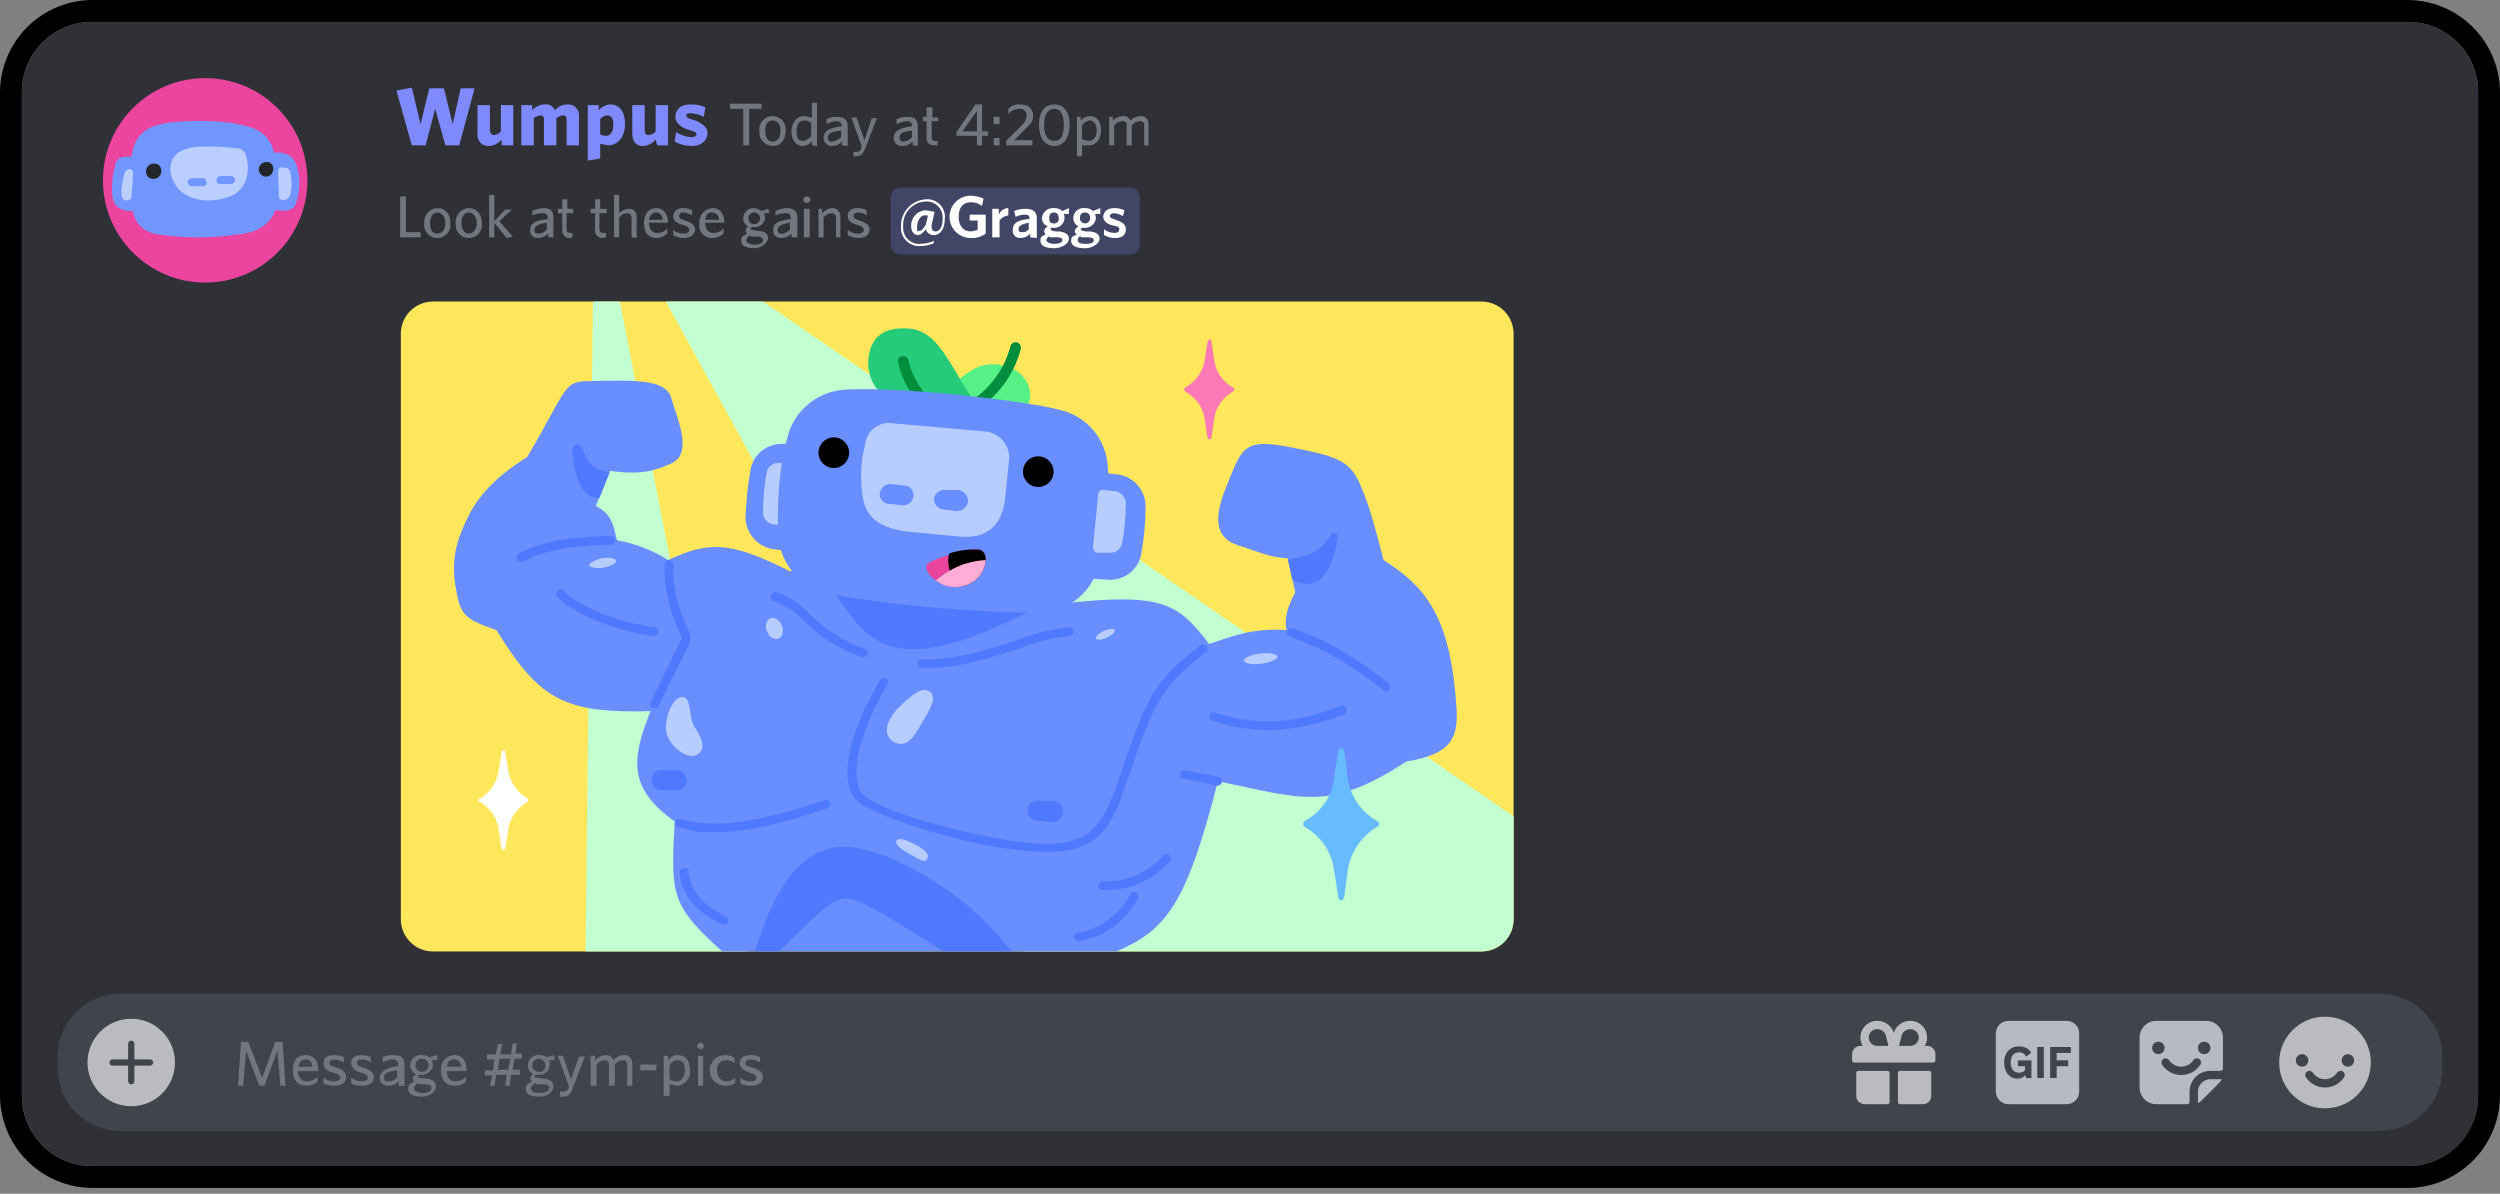 <svg width="400" height="191" viewBox="0 0 400 191" fill="none" xmlns="http://www.w3.org/2000/svg">
<rect x="0" y="0" width="400" height="191" fill="#808080" stroke="none"/>
<path d="M385.164 3.505C386.646 3.489 388.117 3.768 389.491 4.325C390.865 4.881 392.116 5.705 393.169 6.748C394.223 7.791 395.06 9.032 395.631 10.401C396.202 11.769 396.495 13.237 396.495 14.72V175.35C396.495 176.833 396.202 178.301 395.631 179.669C395.06 181.038 394.223 182.279 393.169 183.322C392.116 184.365 390.865 185.189 389.491 185.746C388.117 186.302 386.646 186.581 385.164 186.565H14.836C13.354 186.581 11.883 186.302 10.509 185.746C9.135 185.189 7.884 184.365 6.831 183.322C5.777 182.279 4.94 181.038 4.369 179.669C3.799 178.301 3.505 176.833 3.505 175.35V14.72C3.505 13.237 3.799 11.769 4.369 10.401C4.94 9.032 5.777 7.791 6.831 6.748C7.884 5.705 9.135 4.881 10.509 4.325C11.883 3.768 13.354 3.489 14.836 3.505H385.164ZM385.164 7.13931e-09H14.836C10.922 -0 7.166 1.547 4.387 4.304C1.608 7.061 0.031 10.805 0 14.72V175.35C0.031 179.265 1.608 183.009 4.387 185.766C7.166 188.523 10.922 190.07 14.836 190.07H385.164C389.078 190.07 392.834 188.523 395.613 185.766C398.392 183.009 399.969 179.265 400 175.35V14.72C399.969 10.805 398.392 7.061 395.613 4.304C392.834 1.547 389.078 -0 385.164 7.13931e-09Z" fill="black"/>
<path d="M3.505 175.35V14.72C3.505 13.237 3.798 11.769 4.369 10.4C4.94 9.032 5.777 7.791 6.831 6.748C7.884 5.705 9.135 4.881 10.509 4.324C11.883 3.768 13.354 3.489 14.836 3.505H385.164C386.646 3.489 388.117 3.768 389.491 4.324C390.865 4.881 392.116 5.705 393.169 6.748C394.223 7.791 395.06 9.032 395.631 10.4C396.201 11.769 396.495 13.237 396.495 14.72V175.35C396.495 176.833 396.201 178.301 395.631 179.669C395.06 181.038 394.223 182.279 393.169 183.322C392.116 184.365 390.865 185.189 389.491 185.745C388.117 186.302 386.646 186.581 385.164 186.565H14.836C13.354 186.581 11.883 186.302 10.509 185.745C9.135 185.189 7.884 184.365 6.831 183.322C5.777 182.279 4.94 181.038 4.369 179.669C3.798 178.301 3.505 176.833 3.505 175.35Z" fill="#2F3136"/>
<path d="M9.229 170.795V169.16C9.213 167.83 9.462 166.511 9.96 165.279C10.458 164.047 11.195 162.925 12.13 161.98C13.064 161.035 14.177 160.284 15.404 159.772C16.63 159.26 17.946 158.996 19.276 158.996H380.724C382.054 158.996 383.37 159.26 384.596 159.772C385.823 160.284 386.936 161.035 387.87 161.98C388.805 162.925 389.542 164.047 390.04 165.279C390.538 166.511 390.786 167.83 390.771 169.16V170.795C390.786 172.124 390.538 173.443 390.04 174.676C389.542 175.908 388.805 177.03 387.87 177.975C386.936 178.92 385.823 179.671 384.596 180.183C383.37 180.695 382.054 180.959 380.724 180.959H19.276C17.946 180.959 16.63 180.695 15.404 180.183C14.177 179.671 13.064 178.92 12.13 177.975C11.195 177.03 10.458 175.908 9.96 174.676C9.462 173.443 9.213 172.124 9.229 170.795Z" fill="#40444B"/>
<path fill-rule="evenodd" clip-rule="evenodd" d="M297.667 166.001C297.667 164.528 298.861 163.334 300.333 163.334H300.392C301.597 163.334 302.653 164.124 303 165.266C303.347 164.124 304.403 163.334 305.608 163.334H305.667C307.139 163.334 308.333 164.528 308.333 166.001C308.333 166.486 308.204 166.942 307.977 167.334H308.333C309.07 167.334 309.667 167.931 309.667 168.667V169.667C309.667 169.851 309.517 170.001 309.333 170.001H296.667C296.483 170.001 296.333 169.851 296.333 169.667V168.667C296.333 167.931 296.93 167.334 297.667 167.334H298.023C297.797 166.942 297.667 166.486 297.667 166.001ZM305.667 167.334C306.403 167.334 307 166.737 307 166.001C307 165.264 306.403 164.667 305.667 164.667H305.608C304.969 164.667 304.412 165.102 304.257 165.722L303.854 167.334H305.667ZM301.743 165.722L302.146 167.334H300.333C299.597 167.334 299 166.737 299 166.001C299 165.264 299.597 164.667 300.333 164.667H300.392C301.031 164.667 301.588 165.102 301.743 165.722Z" fill="#B9BBBE"/>
<path d="M297 175.334C297 176.07 297.597 176.667 298.333 176.667H302C302.184 176.667 302.333 176.518 302.333 176.334V171.667C302.333 171.483 302.184 171.334 302 171.334H297.333C297.149 171.334 297 171.483 297 171.667V175.334Z" fill="#B9BBBE"/>
<path d="M304 176.667C303.816 176.667 303.667 176.518 303.667 176.334V171.667C303.667 171.483 303.816 171.334 304 171.334H308.667C308.851 171.334 309 171.483 309 171.667V175.334C309 176.07 308.403 176.667 307.667 176.667H304Z" fill="#B9BBBE"/>
<path fill-rule="evenodd" clip-rule="evenodd" d="M321.333 163.334C320.229 163.334 319.333 164.229 319.333 165.334V174.667C319.333 175.772 320.229 176.667 321.333 176.667H330.667C331.771 176.667 332.667 175.772 332.667 174.667V165.334C332.667 164.229 331.771 163.334 330.667 163.334H321.333ZM322.787 172.581C322.37 172.581 322.001 172.473 321.68 172.257C321.359 172.042 321.11 171.74 320.933 171.352C320.755 170.959 320.667 170.508 320.667 170C320.667 169.497 320.76 169.052 320.947 168.664C321.139 168.276 321.414 167.971 321.773 167.751C322.138 167.531 322.571 167.42 323.074 167.42C323.501 167.42 323.882 167.511 324.217 167.694C324.557 167.876 324.813 168.132 324.986 168.462L324.174 169.045C323.93 168.594 323.565 168.369 323.081 168.369C322.641 168.369 322.303 168.513 322.068 168.8C321.833 169.083 321.716 169.483 321.716 170C321.716 170.523 321.833 170.925 322.068 171.208C322.303 171.491 322.641 171.632 323.081 171.632C323.278 171.632 323.458 171.596 323.62 171.524C323.788 171.447 323.918 171.344 324.009 171.215V170.597H322.866V169.663H325.029V172.48H324.181L324.045 172.006C323.762 172.389 323.343 172.581 322.787 172.581ZM327.013 172.48H325.964V167.521H327.013V172.48ZM328.02 172.48H329.07V170.597H330.909V169.648H329.07V168.47H331.333V167.521H328.02V172.48Z" fill="#B6BAC1"/>
<g clip-path="url(#clip0_27840_41859)">
<path fill-rule="evenodd" clip-rule="evenodd" d="M372 177.333C376.05 177.333 379.333 174.049 379.333 169.999C379.333 165.949 376.05 162.666 372 162.666C367.95 162.666 364.667 165.949 364.667 169.999C364.667 174.049 367.95 177.333 372 177.333ZM368.333 170.666C368.886 170.666 369.333 170.218 369.333 169.666C369.333 169.114 368.886 168.666 368.333 168.666C367.781 168.666 367.333 169.114 367.333 169.666C367.333 170.218 367.781 170.666 368.333 170.666ZM375.667 170.666C376.219 170.666 376.667 170.218 376.667 169.666C376.667 169.114 376.219 168.666 375.667 168.666C375.114 168.666 374.667 169.114 374.667 169.666C374.667 170.218 375.114 170.666 375.667 170.666ZM369.134 171.445C369.44 171.241 369.854 171.323 370.059 171.629C370.479 172.256 371.192 172.666 372 172.666C372.808 172.666 373.521 172.256 373.941 171.629C374.146 171.323 374.56 171.241 374.866 171.445C375.172 171.65 375.254 172.064 375.049 172.37C374.392 173.351 373.272 173.999 372 173.999C370.728 173.999 369.608 173.351 368.951 172.37C368.746 172.064 368.828 171.65 369.134 171.445Z" fill="#B9BBBE"/>
</g>
<path fill-rule="evenodd" clip-rule="evenodd" d="M345 163.334H353C354.473 163.334 355.667 164.528 355.667 166.001V171.001C355.667 171.185 355.517 171.334 355.333 171.334H353.667C351.826 171.334 350.333 172.826 350.333 174.667V176.334C350.333 176.518 350.184 176.667 350 176.667H345C343.527 176.667 342.333 175.473 342.333 174.001V166.001C342.333 164.528 343.527 163.334 345 163.334ZM345.333 168.667C345.886 168.667 346.333 168.22 346.333 167.667C346.333 167.115 345.886 166.667 345.333 166.667C344.781 166.667 344.333 167.115 344.333 167.667C344.333 168.22 344.781 168.667 345.333 168.667ZM353.667 167.667C353.667 168.22 353.219 168.667 352.667 168.667C352.114 168.667 351.667 168.22 351.667 167.667C351.667 167.115 352.114 166.667 352.667 166.667C353.219 166.667 353.667 167.115 353.667 167.667ZM347.059 169.63C346.854 169.324 346.44 169.242 346.134 169.447C345.828 169.651 345.746 170.066 345.951 170.371C346.608 171.352 347.728 172.001 349 172.001C350.272 172.001 351.392 171.352 352.049 170.371C352.254 170.066 352.172 169.651 351.866 169.447C351.56 169.242 351.146 169.324 350.941 169.63C350.521 170.257 349.808 170.667 349 170.667C348.192 170.667 347.479 170.257 347.059 169.63Z" fill="#B6BAC1"/>
<path d="M355.44 172.667C355.462 172.667 355.477 172.69 355.467 172.71C355.37 172.91 355.241 173.093 355.081 173.253L352.252 176.082C352.093 176.241 351.909 176.371 351.71 176.468C351.69 176.477 351.667 176.462 351.667 176.44V174.667C351.667 173.563 352.562 172.667 353.667 172.667H355.44Z" fill="#B6BAC1"/>
<path d="M44.86 173.716L44.392 168.109L42.29 173.716H41.472L39.369 168.109L38.902 173.716H38.084L38.551 166.707H39.719L41.939 172.431L44.042 166.707H45.21L45.677 173.716H44.86Z" fill="#72767D"/>
<path d="M49.065 173.717C47.78 173.717 46.846 173.016 46.846 171.264C46.846 169.511 47.663 168.811 48.949 168.811C50.234 168.811 50.934 169.862 50.934 171.147V171.381H47.663C47.78 172.432 48.248 173.016 49.065 173.016C49.717 173.013 50.344 172.763 50.818 172.315V173.133C50.302 173.492 49.693 173.695 49.065 173.717ZM47.78 170.68H50C49.883 169.979 49.649 169.511 48.949 169.511C48.248 169.511 47.897 169.862 47.78 170.68Z" fill="#72767D"/>
<path d="M53.504 173.716C52.902 173.722 52.305 173.603 51.752 173.365V172.43C52.258 172.81 52.873 173.015 53.504 173.015C54.089 173.015 54.439 172.781 54.439 172.43C54.439 172.08 54.205 171.846 53.271 171.613C52.336 171.379 51.752 170.912 51.752 170.094C51.752 169.276 52.336 168.809 53.388 168.809C53.952 168.801 54.511 168.921 55.023 169.159V169.977C54.555 169.718 54.038 169.559 53.504 169.51C53.037 169.51 52.687 169.744 52.687 170.094C52.687 170.445 52.92 170.561 53.738 170.795C54.556 171.029 55.374 171.379 55.374 172.314C55.374 173.248 54.789 173.716 53.504 173.716Z" fill="#72767D"/>
<path d="M57.944 173.715C57.34 173.747 56.737 173.626 56.191 173.365V172.43C56.661 172.793 57.234 172.998 57.827 173.015C58.528 173.015 58.878 172.781 58.878 172.43C58.878 172.08 58.528 171.846 57.71 171.613C56.892 171.379 56.191 170.912 56.191 170.094C56.191 169.276 56.776 168.809 57.827 168.809C58.354 168.802 58.875 168.922 59.346 169.159V169.977C58.926 169.704 58.443 169.543 57.944 169.51C57.36 169.51 57.126 169.743 57.126 170.094C57.126 170.444 57.36 170.561 58.061 170.795C58.761 171.029 59.813 171.379 59.813 172.314C59.813 173.248 59.112 173.715 57.944 173.715Z" fill="#72767D"/>
<path d="M63.785 173.716V173.015C63.354 173.455 62.766 173.707 62.149 173.716C61.215 173.716 60.748 173.248 60.748 172.431C60.748 171.613 61.682 170.795 63.668 170.562V170.328C63.689 170.216 63.682 170.101 63.649 169.992C63.615 169.883 63.555 169.784 63.475 169.704C63.394 169.623 63.295 169.563 63.187 169.53C63.078 169.496 62.962 169.489 62.85 169.51C62.277 169.542 61.718 169.702 61.215 169.977V169.16C61.763 168.907 62.364 168.787 62.967 168.809C64.135 168.809 64.719 169.277 64.719 170.328V173.716H63.785ZM63.551 171.262C61.799 171.379 61.449 171.847 61.449 172.431C61.449 173.015 61.682 173.015 62.149 173.015C62.423 173.025 62.695 172.966 62.94 172.843C63.185 172.721 63.395 172.539 63.551 172.314V171.262Z" fill="#72767D"/>
<path d="M67.523 175.469C66.355 175.469 65.304 175.118 65.304 174.3C65.304 173.483 65.654 173.366 66.355 173.015C66.261 172.975 66.179 172.911 66.117 172.829C66.056 172.747 66.017 172.65 66.005 172.548C66.005 172.314 66.238 172.081 66.589 171.847C66.302 171.746 66.056 171.555 65.887 171.302C65.719 171.049 65.637 170.749 65.654 170.445C65.652 170.209 65.7 169.976 65.797 169.76C65.893 169.545 66.035 169.353 66.213 169.198C66.39 169.042 66.599 168.927 66.826 168.86C67.052 168.793 67.29 168.776 67.523 168.81C67.94 168.801 68.349 168.924 68.692 169.16L69.977 168.81V169.628H69.042C69.172 169.84 69.252 170.08 69.276 170.328C69.261 170.559 69.201 170.784 69.099 170.991C68.996 171.198 68.855 171.383 68.681 171.535C68.507 171.687 68.305 171.803 68.087 171.876C67.868 171.95 67.637 171.98 67.406 171.964H67.056L66.822 172.198C66.822 172.431 66.939 172.431 67.757 172.548H68.107C69.159 172.665 69.743 173.015 69.743 173.833C69.743 174.651 68.808 175.469 67.523 175.469ZM66.939 173.249C66.472 173.599 66.238 173.833 66.238 174.184C66.238 174.534 66.706 174.885 67.64 174.885C68.575 174.885 69.042 174.534 69.042 174.067C69.042 173.599 68.808 173.599 68.107 173.483H66.939V173.249ZM67.523 169.394C67.245 169.394 66.977 169.505 66.78 169.702C66.583 169.899 66.472 170.166 66.472 170.445C66.472 170.724 66.583 170.992 66.78 171.189C66.977 171.386 67.245 171.497 67.523 171.497C67.802 171.497 68.07 171.386 68.267 171.189C68.464 170.992 68.575 170.724 68.575 170.445C68.575 170.166 68.464 169.899 68.267 169.702C68.07 169.505 67.802 169.394 67.523 169.394Z" fill="#72767D"/>
<path d="M72.78 173.717C71.495 173.717 70.561 173.016 70.561 171.264C70.528 170.963 70.558 170.659 70.648 170.37C70.737 170.081 70.885 169.813 71.082 169.583C71.279 169.353 71.521 169.166 71.793 169.034C72.065 168.901 72.361 168.825 72.663 168.811C74.065 168.811 74.649 169.862 74.649 171.147V171.381H71.495C71.495 172.432 71.962 173.016 72.897 173.016C73.513 173.007 74.101 172.755 74.532 172.315V173.133C74.027 173.512 73.412 173.717 72.78 173.717ZM71.495 170.68H73.832C73.715 169.979 73.364 169.511 72.663 169.511C71.962 169.511 71.612 169.862 71.495 170.68Z" fill="#72767D"/>
<path d="M82.477 168.577H83.528V169.395H82.36L82.009 171.147H83.177V171.965H81.776L81.542 173.717H80.841L81.075 171.965H79.439L79.089 173.717H78.388L78.738 172.082H77.57V171.264H78.855L79.089 169.511H77.921V168.694H79.322L79.673 167.058H80.374L80.023 168.694H81.776L82.009 166.941H82.71L82.477 168.577ZM79.673 171.147H81.308L81.659 169.395H79.906L79.673 171.147Z" fill="#72767D"/>
<path d="M86.332 175.468C85.047 175.468 84.112 175.117 84.112 174.3C84.112 173.482 84.463 173.365 85.163 173.014C85.069 172.974 84.987 172.91 84.926 172.828C84.864 172.746 84.825 172.649 84.813 172.547C84.813 172.314 85.047 172.08 85.28 171.846C85.025 171.714 84.813 171.512 84.668 171.264C84.524 171.016 84.452 170.731 84.463 170.444C84.462 170.219 84.508 169.997 84.597 169.79C84.687 169.584 84.818 169.398 84.982 169.245C85.147 169.091 85.341 168.973 85.553 168.898C85.765 168.823 85.99 168.793 86.215 168.809C86.668 168.799 87.115 168.92 87.5 169.159L88.668 168.809V169.627H87.85C87.944 169.848 87.984 170.088 87.967 170.328C87.968 170.553 87.922 170.775 87.832 170.982C87.743 171.188 87.612 171.374 87.448 171.527C87.283 171.681 87.089 171.799 86.877 171.874C86.665 171.949 86.439 171.979 86.215 171.963H85.748L85.514 172.197C85.514 172.43 85.748 172.43 86.565 172.547H86.916C87.967 172.664 88.551 173.014 88.551 173.832C88.551 174.65 87.617 175.468 86.332 175.468ZM85.748 173.248C85.163 173.599 84.93 173.832 84.93 174.183C84.93 174.533 85.397 174.884 86.332 174.884C87.266 174.884 87.85 174.533 87.85 174.066C87.85 173.599 87.617 173.599 86.916 173.482H85.748V173.248ZM86.215 169.393C85.936 169.393 85.669 169.504 85.471 169.701C85.274 169.898 85.163 170.166 85.163 170.444C85.163 170.723 85.274 170.991 85.471 171.188C85.669 171.385 85.936 171.496 86.215 171.496C86.358 171.515 86.503 171.501 86.639 171.455C86.775 171.409 86.899 171.332 87.001 171.23C87.103 171.129 87.18 171.005 87.226 170.868C87.272 170.732 87.285 170.587 87.266 170.444C87.266 170.166 87.156 169.898 86.958 169.701C86.761 169.504 86.494 169.393 86.215 169.393Z" fill="#72767D"/>
<path d="M91.589 174.183C91.238 175.234 90.771 175.468 90.07 175.468H89.603V174.65H90.07C90.537 174.65 90.771 174.533 91.004 173.949V173.716L89.252 168.926H90.07L91.355 172.664L92.64 169.043H93.575L91.589 174.183Z" fill="#72767D"/>
<path d="M100.35 173.717V170.446C100.35 169.979 100.234 169.628 99.65 169.628C99.397 169.646 99.152 169.717 98.93 169.838C98.708 169.959 98.515 170.127 98.364 170.329V173.717H97.43V170.446C97.43 169.979 97.313 169.628 96.729 169.628C96.475 169.637 96.227 169.705 96.004 169.827C95.781 169.949 95.589 170.121 95.444 170.329V173.717H94.509V168.927H95.21V169.628C95.63 169.155 96.216 168.862 96.846 168.811C97.547 168.811 98.014 169.044 98.131 169.628C98.55 169.155 99.136 168.862 99.766 168.811C99.955 168.792 100.145 168.816 100.323 168.88C100.502 168.944 100.664 169.047 100.798 169.181C100.932 169.315 101.034 169.477 101.098 169.655C101.162 169.834 101.186 170.024 101.168 170.212V173.717H100.35Z" fill="#72767D"/>
<path d="M102.453 171.263V170.328H105.023V171.263H102.453Z" fill="#72767D"/>
<path d="M108.294 173.717L107.126 173.483V175.353H106.191V168.927H106.892V169.628C107.061 169.38 107.287 169.176 107.552 169.034C107.816 168.891 108.111 168.815 108.411 168.811C109.462 168.811 110.397 169.511 110.397 171.147C110.447 171.457 110.43 171.774 110.349 172.077C110.267 172.38 110.122 172.662 109.923 172.905C109.725 173.148 109.477 173.346 109.196 173.486C108.915 173.626 108.608 173.705 108.294 173.717ZM108.411 169.628C108.144 169.639 107.884 169.721 107.659 169.864C107.433 170.008 107.249 170.209 107.126 170.446V172.666C107.461 172.919 107.875 173.043 108.294 173.016C108.995 173.016 109.579 172.315 109.579 171.147C109.579 169.979 109.112 169.628 108.411 169.628Z" fill="#72767D"/>
<path d="M112.149 167.876C112.013 167.878 111.879 167.833 111.773 167.748C111.666 167.662 111.593 167.542 111.565 167.408C111.565 167.253 111.627 167.105 111.736 166.995C111.846 166.886 111.995 166.824 112.149 166.824C112.283 166.852 112.403 166.925 112.489 167.032C112.574 167.138 112.619 167.272 112.617 167.408C112.617 167.532 112.567 167.651 112.48 167.739C112.392 167.826 112.273 167.876 112.149 167.876ZM111.682 173.717V168.927H112.5V173.717H111.682Z" fill="#72767D"/>
<path d="M116.005 173.715C115.354 173.715 114.73 173.457 114.27 172.997C113.81 172.537 113.551 171.913 113.551 171.262C113.551 170.612 113.81 169.988 114.27 169.527C114.73 169.067 115.354 168.809 116.005 168.809C116.547 168.8 117.079 168.964 117.523 169.276V170.094C117.334 169.925 117.111 169.796 116.87 169.716C116.629 169.636 116.375 169.605 116.121 169.627C115.304 169.627 114.719 170.211 114.719 171.262C114.719 172.314 115.42 173.015 116.121 173.015C116.401 173.023 116.679 172.976 116.94 172.875C117.2 172.775 117.438 172.624 117.64 172.43V173.248C117.168 173.594 116.588 173.76 116.005 173.715Z" fill="#72767D"/>
<path d="M120.093 173.715C119.527 173.737 118.965 173.617 118.458 173.365V172.43C118.908 172.828 119.493 173.037 120.093 173.015C120.677 173.015 121.028 172.781 121.028 172.43C121.028 172.08 120.794 171.846 119.976 171.613C119.159 171.379 118.341 170.912 118.341 170.094C118.341 169.276 119.042 168.809 120.093 168.809C120.62 168.802 121.141 168.922 121.612 169.159V169.977C121.152 169.699 120.63 169.538 120.093 169.51C119.626 169.51 119.275 169.743 119.275 170.094C119.275 170.444 119.509 170.561 120.327 170.795C121.145 171.029 122.079 171.379 122.079 172.314C122.079 173.248 121.378 173.715 120.093 173.715Z" fill="#72767D"/>
<g opacity="0.49">
<path opacity="0.49" d="M180.841 30.023H144.042C143.203 30.023 142.523 30.703 142.523 31.542V39.182C142.523 40.021 143.203 40.701 144.042 40.701H180.841C181.68 40.701 182.36 40.021 182.36 39.182V31.542C182.36 30.703 181.68 30.023 180.841 30.023Z" fill="#808AFF"/>
</g>
<path d="M64.019 37.968V31.426H64.953V37.15H67.29V37.968H64.019Z" fill="#72767D"/>
<path d="M69.977 38.085C69.68 38.087 69.386 38.025 69.114 37.905C68.843 37.785 68.599 37.609 68.401 37.389C68.202 37.168 68.052 36.908 67.962 36.625C67.871 36.342 67.841 36.043 67.874 35.748C67.842 35.447 67.871 35.143 67.961 34.854C68.051 34.565 68.199 34.297 68.396 34.068C68.593 33.838 68.834 33.651 69.106 33.518C69.378 33.385 69.674 33.309 69.977 33.295C71.262 33.295 72.079 34.23 72.079 35.748C72.112 36.043 72.083 36.342 71.992 36.625C71.901 36.908 71.751 37.168 71.553 37.389C71.354 37.609 71.111 37.785 70.839 37.905C70.568 38.025 70.274 38.087 69.977 38.085ZM69.977 33.996C69.159 33.996 68.808 34.814 68.808 35.748C68.808 36.683 69.159 37.384 69.977 37.384C70.794 37.384 71.262 36.683 71.262 35.748C71.262 34.814 70.794 33.996 69.977 33.996Z" fill="#72767D"/>
<path d="M75 38.085C74.703 38.087 74.409 38.025 74.137 37.905C73.866 37.785 73.623 37.609 73.424 37.389C73.225 37.168 73.076 36.908 72.985 36.625C72.894 36.342 72.864 36.043 72.897 35.748C72.865 35.447 72.895 35.143 72.984 34.854C73.074 34.565 73.222 34.297 73.419 34.068C73.616 33.838 73.858 33.651 74.129 33.518C74.401 33.385 74.698 33.309 75 33.295C76.285 33.295 77.103 34.23 77.103 35.748C77.136 36.043 77.106 36.342 77.015 36.625C76.924 36.908 76.775 37.168 76.576 37.389C76.377 37.609 76.134 37.785 75.862 37.905C75.591 38.025 75.297 38.087 75 38.085ZM75 33.996C74.182 33.996 73.832 34.814 73.832 35.748C73.832 36.683 74.299 37.384 75 37.384C75.701 37.384 76.285 36.683 76.285 35.748C76.285 34.814 75.818 33.996 75 33.996Z" fill="#72767D"/>
<path d="M81.075 38.084L79.089 35.631V37.967H78.271V31.191H79.089V35.397L80.841 33.528H81.892L79.906 35.397L82.009 37.85L81.075 38.084Z" fill="#72767D"/>
<path d="M87.734 37.968V37.384C87.302 37.824 86.714 38.076 86.098 38.085C85.925 38.103 85.75 38.082 85.585 38.024C85.421 37.966 85.272 37.872 85.149 37.749C85.025 37.626 84.931 37.477 84.873 37.312C84.815 37.148 84.795 36.973 84.813 36.8C84.813 35.631 85.748 35.281 87.617 35.047V34.814C87.617 34.23 87.266 34.113 86.799 34.113C86.236 34.115 85.679 34.235 85.163 34.463V33.762C85.708 33.484 86.305 33.325 86.916 33.295C88.084 33.295 88.551 33.762 88.551 34.814V37.968H87.734ZM87.5 35.631C85.865 35.865 85.514 36.332 85.514 36.8C85.514 37.267 85.748 37.384 86.215 37.384C86.469 37.375 86.717 37.307 86.94 37.185C87.163 37.063 87.355 36.891 87.5 36.683V35.631Z" fill="#72767D"/>
<path d="M91.238 38.084C91.065 38.103 90.89 38.082 90.725 38.024C90.561 37.966 90.412 37.872 90.289 37.748C90.166 37.625 90.072 37.476 90.013 37.312C89.955 37.148 89.935 36.972 89.953 36.799V34.112H89.252V33.411H89.953V31.893H90.771V33.411H91.706V34.112H90.654V36.682C90.654 37.033 90.771 37.266 91.238 37.266H91.589V37.967L91.238 38.084Z" fill="#72767D"/>
<path d="M96.495 38.084C96.322 38.103 96.147 38.082 95.983 38.024C95.818 37.966 95.669 37.872 95.546 37.748C95.423 37.625 95.329 37.476 95.27 37.312C95.212 37.148 95.192 36.972 95.21 36.799V34.112H94.509V33.411H95.21V31.893H96.028V33.411H97.079V34.112H95.911V36.682C95.911 37.033 96.028 37.266 96.612 37.266H96.963V37.967L96.495 38.084Z" fill="#72767D"/>
<path d="M101.051 37.967V34.93C101.051 34.462 100.818 34.112 100.35 34.112C100.097 34.121 99.848 34.189 99.625 34.311C99.402 34.432 99.21 34.604 99.065 34.813V37.967H98.248V31.191H99.065V34.112C99.468 33.699 100.009 33.449 100.584 33.411C101.519 33.411 101.869 33.995 101.869 34.813V38.084L101.051 37.967Z" fill="#72767D"/>
<path d="M105.14 38.085C103.855 38.085 103.037 37.384 103.037 35.748C103.037 34.113 103.855 33.295 105.023 33.295C106.192 33.295 106.893 34.346 106.893 35.631H103.855C103.855 36.683 104.322 37.267 105.14 37.267C105.447 37.277 105.753 37.219 106.036 37.098C106.318 36.977 106.571 36.795 106.776 36.566V37.384C106.317 37.782 105.745 38.027 105.14 38.085ZM103.855 35.164H106.075C105.958 34.463 105.607 33.996 105.023 33.996C104.439 33.996 103.972 34.346 103.855 35.164Z" fill="#72767D"/>
<path d="M109.346 38.084C108.77 38.07 108.207 37.909 107.71 37.617V36.799C108.18 37.162 108.752 37.366 109.346 37.383C109.93 37.383 110.28 37.15 110.28 36.799C110.28 36.449 110.047 36.215 109.229 35.981C108.411 35.748 107.71 35.397 107.71 34.579C107.725 34.395 107.776 34.215 107.86 34.051C107.945 33.886 108.061 33.74 108.202 33.621C108.343 33.501 108.507 33.411 108.683 33.355C108.859 33.299 109.045 33.278 109.229 33.294C109.758 33.271 110.282 33.392 110.748 33.645V34.462C110.328 34.189 109.845 34.028 109.346 33.995C108.878 33.995 108.645 34.229 108.645 34.579C108.645 34.93 108.878 35.047 109.579 35.28C110.28 35.514 111.215 35.864 111.215 36.682C111.215 37.5 110.514 38.084 109.346 38.084Z" fill="#72767D"/>
<path d="M114.019 38.085C113.716 38.107 113.412 38.06 113.13 37.947C112.849 37.834 112.597 37.658 112.394 37.433C112.19 37.207 112.042 36.938 111.959 36.646C111.876 36.354 111.861 36.047 111.916 35.748C111.884 35.447 111.913 35.143 112.003 34.854C112.093 34.565 112.241 34.297 112.438 34.068C112.635 33.838 112.876 33.651 113.148 33.518C113.42 33.385 113.716 33.309 114.019 33.295C115.304 33.295 115.888 34.346 115.888 35.631H112.85C112.85 36.683 113.318 37.267 114.135 37.267C114.443 37.277 114.748 37.219 115.031 37.098C115.314 36.977 115.566 36.795 115.771 36.566V37.384C115.281 37.805 114.664 38.051 114.019 38.085ZM112.85 35.164H115.07C114.953 34.463 114.603 33.996 113.902 33.996C113.201 33.996 112.967 34.346 112.85 35.164Z" fill="#72767D"/>
<path d="M120.677 39.718C119.509 39.718 118.575 39.368 118.575 38.55C118.575 37.733 118.925 37.733 119.509 37.382L119.276 36.915C119.283 36.767 119.33 36.623 119.412 36.499C119.494 36.376 119.609 36.277 119.743 36.214C119.487 36.115 119.27 35.937 119.123 35.706C118.976 35.474 118.907 35.202 118.925 34.929C118.925 34.704 118.97 34.481 119.06 34.275C119.149 34.068 119.28 33.882 119.445 33.729C119.609 33.575 119.804 33.458 120.016 33.383C120.228 33.308 120.453 33.277 120.677 33.293C121.101 33.345 121.504 33.506 121.846 33.761L122.897 33.41L123.131 34.111H122.196C122.327 34.324 122.406 34.563 122.43 34.812C122.415 35.027 122.358 35.237 122.262 35.43C122.166 35.623 122.032 35.794 121.869 35.935C121.706 36.077 121.517 36.184 121.313 36.252C121.108 36.32 120.892 36.346 120.677 36.331H120.327L120.093 36.564C120.093 36.798 120.21 36.798 121.028 36.915H121.378C122.313 37.032 122.897 37.382 122.897 38.083C122.897 38.784 121.846 39.718 120.677 39.718ZM120.093 37.616C119.92 37.686 119.765 37.797 119.643 37.939C119.521 38.081 119.435 38.251 119.392 38.433C119.392 38.784 119.86 39.134 120.794 39.134C121.729 39.134 122.079 38.784 122.079 38.433C122.079 38.083 121.963 37.966 121.262 37.849H120.093V37.616ZM120.677 33.994C120.43 33.994 120.192 34.093 120.017 34.268C119.841 34.443 119.743 34.681 119.743 34.929C119.743 35.177 119.841 35.414 120.017 35.59C120.192 35.765 120.43 35.863 120.677 35.863C120.925 35.863 121.163 35.765 121.338 35.59C121.514 35.414 121.612 35.177 121.612 34.929C121.612 34.681 121.514 34.443 121.338 34.268C121.163 34.093 120.925 33.994 120.677 33.994Z" fill="#72767D"/>
<path d="M126.636 37.968V37.384C126.204 37.824 125.616 38.076 125 38.085C124.827 38.103 124.652 38.082 124.487 38.024C124.323 37.966 124.174 37.872 124.051 37.749C123.927 37.626 123.833 37.477 123.775 37.312C123.717 37.148 123.697 36.973 123.715 36.8C123.715 35.631 124.65 35.281 126.519 35.047V34.814C126.519 34.23 126.168 34.113 125.701 34.113C125.138 34.115 124.581 34.235 124.065 34.463V33.762C124.61 33.484 125.207 33.325 125.818 33.295C126.986 33.295 127.57 33.762 127.57 34.814V37.968H126.636ZM126.402 35.631C124.766 35.865 124.416 36.332 124.416 36.8C124.416 37.267 124.65 37.384 125.117 37.384C125.371 37.375 125.619 37.307 125.842 37.185C126.065 37.063 126.257 36.891 126.402 36.683V35.631Z" fill="#72767D"/>
<path d="M129.089 32.477C128.855 32.477 128.505 32.243 128.505 32.01C128.505 31.855 128.566 31.706 128.676 31.597C128.785 31.487 128.934 31.426 129.089 31.426C129.244 31.426 129.392 31.487 129.502 31.597C129.611 31.706 129.673 31.855 129.673 32.01C129.645 32.144 129.572 32.264 129.465 32.349C129.359 32.435 129.225 32.48 129.089 32.477ZM128.621 37.968V33.412H129.556V37.968H128.621Z" fill="#72767D"/>
<path d="M133.762 37.968V34.93C133.762 34.463 133.528 34.113 133.061 34.113C132.807 34.122 132.559 34.19 132.335 34.311C132.112 34.433 131.921 34.605 131.776 34.814V37.968H130.958V33.412H131.542V34.113C131.962 33.639 132.547 33.347 133.178 33.295C133.357 33.294 133.534 33.331 133.698 33.403C133.862 33.474 134.009 33.58 134.13 33.712C134.251 33.844 134.343 33.999 134.401 34.169C134.458 34.339 134.479 34.519 134.463 34.697V37.968H133.762Z" fill="#72767D"/>
<path d="M137.383 38.083C136.77 38.069 136.17 37.909 135.631 37.616V36.798C136.1 37.161 136.673 37.365 137.266 37.382C137.85 37.382 138.201 37.148 138.201 36.798C138.201 36.447 137.967 36.214 137.15 35.98C136.332 35.747 135.631 35.396 135.631 34.578C135.631 33.761 136.215 33.293 137.266 33.293C137.756 33.286 138.24 33.407 138.668 33.644V34.462C138.293 34.187 137.847 34.025 137.383 33.994C136.799 33.994 136.565 34.228 136.565 34.578C136.565 34.929 136.799 35.046 137.5 35.279C138.201 35.513 139.136 35.863 139.136 36.681C139.136 37.499 138.551 38.083 137.383 38.083Z" fill="#72767D"/>
<path d="M148.131 36.682C147.663 37.267 147.313 37.617 146.846 37.617C146.378 37.617 145.794 37.15 145.794 36.332C145.762 36.01 145.794 35.684 145.888 35.374C145.983 35.064 146.138 34.776 146.344 34.526C146.55 34.276 146.804 34.069 147.091 33.918C147.377 33.767 147.691 33.674 148.014 33.645L149.533 33.879L149.065 35.981V36.449C149.065 36.604 149.127 36.752 149.236 36.862C149.346 36.971 149.495 37.033 149.649 37.033C150.35 37.033 150.818 36.332 150.818 35.047C150.854 34.67 150.806 34.289 150.678 33.933C150.55 33.576 150.345 33.252 150.077 32.984C149.809 32.716 149.485 32.511 149.128 32.383C148.772 32.255 148.391 32.207 148.014 32.243C147.523 32.273 147.042 32.399 146.6 32.615C146.158 32.831 145.762 33.132 145.437 33.501C145.111 33.87 144.861 34.3 144.702 34.766C144.543 35.231 144.478 35.724 144.509 36.215C144.473 36.592 144.521 36.973 144.649 37.329C144.777 37.686 144.982 38.01 145.25 38.278C145.518 38.546 145.842 38.751 146.199 38.879C146.555 39.007 146.936 39.055 147.313 39.019C148.038 39.001 148.752 38.842 149.416 38.552V38.902C148.756 39.205 148.039 39.364 147.313 39.369C146.89 39.405 146.464 39.347 146.065 39.202C145.666 39.056 145.304 38.824 145.004 38.524C144.704 38.224 144.473 37.862 144.327 37.463C144.181 37.064 144.123 36.638 144.159 36.215C144.127 35.119 144.524 34.054 145.266 33.246C146.008 32.439 147.036 31.953 148.131 31.893C148.549 31.854 148.971 31.91 149.366 32.057C149.76 32.203 150.116 32.437 150.407 32.74C150.699 33.043 150.919 33.407 151.051 33.807C151.182 34.206 151.222 34.63 151.168 35.047C151.168 36.566 150.467 37.617 149.416 37.617C149.128 37.628 148.845 37.542 148.611 37.372C148.378 37.203 148.209 36.96 148.131 36.682ZM148.131 35.981L148.481 34.463H147.897C147.313 34.463 146.729 35.281 146.729 36.332C146.729 37.383 146.846 36.916 147.196 36.916C147.547 36.916 147.663 36.566 148.131 35.981Z" fill="white"/>
<path d="M155.374 38.084C154.929 38.092 154.487 38.012 154.073 37.849C153.659 37.686 153.281 37.443 152.961 37.133C152.315 36.509 151.943 35.653 151.928 34.755C151.912 33.856 152.254 32.989 152.878 32.342C153.503 31.696 154.358 31.324 155.257 31.309C155.983 31.314 156.7 31.473 157.36 31.776L157.126 32.944C156.621 32.565 156.006 32.36 155.374 32.36C153.972 32.36 153.388 33.295 153.388 34.696C153.388 36.098 154.089 37.033 155.374 37.033L156.425 36.799V35.281H155.14V34.346H157.71V37.383C157.036 37.88 156.21 38.128 155.374 38.084Z" fill="white"/>
<path d="M159.93 35.281V37.968H158.762V33.412H159.813V34.346C159.931 34.038 160.139 33.773 160.41 33.586C160.681 33.398 161.002 33.297 161.332 33.295V34.463C161.054 34.493 160.785 34.581 160.543 34.722C160.302 34.863 160.093 35.054 159.93 35.281Z" fill="white"/>
<path d="M164.836 37.967V37.383C164.645 37.597 164.411 37.77 164.15 37.891C163.889 38.011 163.605 38.077 163.318 38.084C163.144 38.102 162.969 38.081 162.805 38.023C162.641 37.965 162.492 37.871 162.368 37.748C162.245 37.625 162.151 37.475 162.093 37.311C162.035 37.147 162.014 36.972 162.033 36.798C162.033 35.63 162.967 35.163 164.72 35.046C164.72 34.462 164.486 34.345 164.019 34.345C163.492 34.338 162.971 34.458 162.5 34.696L162.266 33.761C162.86 33.52 163.495 33.401 164.135 33.411C165.304 33.411 165.888 33.878 165.888 34.929V38.084L164.836 37.967ZM164.603 35.63C163.318 35.864 162.967 36.214 162.967 36.682C162.967 37.149 163.201 37.149 163.551 37.149C163.752 37.168 163.954 37.136 164.139 37.054C164.323 36.972 164.483 36.844 164.603 36.682V35.63Z" fill="white"/>
<path d="M168.691 39.719C167.406 39.719 166.472 39.369 166.472 38.551C166.472 37.733 166.705 37.85 167.29 37.499C167.169 37.369 167.088 37.207 167.056 37.032C167.056 36.682 167.29 36.448 167.64 36.214C167.373 36.12 167.14 35.947 166.973 35.717C166.806 35.488 166.713 35.213 166.705 34.929C166.72 34.699 166.78 34.474 166.883 34.267C166.985 34.06 167.127 33.875 167.3 33.723C167.474 33.571 167.676 33.455 167.895 33.381C168.113 33.308 168.344 33.278 168.575 33.294C168.828 33.272 169.083 33.303 169.324 33.383C169.565 33.463 169.787 33.592 169.976 33.761L171.028 33.294V34.228H170.21C170.304 34.45 170.344 34.69 170.327 34.929C170.312 35.144 170.255 35.354 170.159 35.547C170.063 35.74 169.929 35.912 169.766 36.053C169.604 36.194 169.414 36.302 169.21 36.369C169.005 36.437 168.789 36.464 168.575 36.448H168.107V36.682C168.107 36.798 168.224 36.915 168.925 37.032H169.509C170.444 37.149 171.028 37.499 171.028 38.2C171.028 38.901 169.976 39.719 168.691 39.719ZM167.874 37.733C167.64 37.967 167.406 38.2 167.406 38.434C167.406 38.668 167.874 39.018 168.691 39.018C169.509 39.018 169.976 38.785 169.976 38.434C169.976 38.084 169.86 38.084 169.276 37.967H167.874V37.733ZM168.575 33.995C168.107 33.995 167.874 34.345 167.874 34.929C167.874 35.513 168.107 35.747 168.575 35.747C168.687 35.768 168.802 35.761 168.911 35.728C169.02 35.694 169.118 35.634 169.199 35.554C169.28 35.473 169.339 35.374 169.373 35.265C169.407 35.157 169.413 35.041 169.392 34.929C169.392 34.345 169.159 33.995 168.575 33.995Z" fill="white"/>
<path d="M173.598 39.719C172.313 39.719 171.379 39.369 171.379 38.551C171.379 37.733 171.729 37.85 172.313 37.5C172.219 37.459 172.137 37.395 172.075 37.313C172.014 37.231 171.975 37.134 171.963 37.032C171.963 36.682 172.196 36.448 172.547 36.215C172.301 36.102 172.093 35.921 171.948 35.693C171.803 35.465 171.727 35.2 171.729 34.93C171.727 34.694 171.775 34.46 171.872 34.245C171.968 34.029 172.11 33.837 172.287 33.682C172.465 33.527 172.674 33.411 172.9 33.345C173.127 33.278 173.365 33.26 173.598 33.294C173.833 33.282 174.067 33.317 174.288 33.397C174.509 33.477 174.711 33.601 174.883 33.761L176.051 33.294V34.229H175.234C175.234 34.462 175.351 34.696 175.351 34.93C175.292 35.374 175.066 35.779 174.718 36.061C174.371 36.343 173.928 36.482 173.481 36.448H173.131L172.897 36.682C172.897 36.799 173.014 36.916 173.715 37.032H174.416C175.351 37.149 175.935 37.5 175.935 38.201C175.935 38.902 174.883 39.719 173.598 39.719ZM172.897 37.733C172.763 37.797 172.649 37.896 172.566 38.019C172.484 38.142 172.437 38.286 172.43 38.434C172.43 38.785 172.78 39.018 173.715 39.018C174.65 39.018 175 38.785 175 38.434C175 38.084 174.766 38.084 174.182 37.967H172.897V37.733ZM173.598 33.995C173.014 33.995 172.78 34.346 172.78 34.93C172.78 35.147 172.867 35.355 173.02 35.508C173.173 35.661 173.381 35.747 173.598 35.747C173.815 35.747 174.023 35.661 174.176 35.508C174.33 35.355 174.416 35.147 174.416 34.93C174.433 34.813 174.424 34.694 174.391 34.581C174.357 34.468 174.3 34.363 174.222 34.274C174.144 34.185 174.048 34.115 173.941 34.066C173.833 34.018 173.716 33.994 173.598 33.995Z" fill="white"/>
<path d="M178.388 38.083C177.773 38.084 177.168 37.923 176.635 37.616V36.681C177.105 37.044 177.678 37.249 178.271 37.265C178.855 37.265 179.089 37.032 179.089 36.681C179.089 36.331 178.855 36.214 178.154 36.097C177.453 35.98 176.519 35.513 176.519 34.695C176.519 33.877 177.22 33.293 178.271 33.293C178.836 33.285 179.395 33.405 179.907 33.644L179.673 34.578C179.247 34.318 178.768 34.158 178.271 34.111C177.804 34.111 177.57 34.345 177.57 34.578C177.57 34.812 177.804 34.929 178.505 35.163C179.206 35.396 180.14 35.747 180.14 36.681C180.14 37.616 179.556 38.083 178.388 38.083Z" fill="white"/>
<path d="M73.481 23.248H71.262L69.626 17.407L68.108 23.248H65.888L63.435 14.487L65.888 14.02L67.29 19.861L68.692 14.136H71.028L72.43 19.861L73.715 14.136H75.935L73.481 23.248Z" fill="#808AFF"/>
<path d="M80.257 23.25V22.315C80.016 22.618 79.716 22.867 79.374 23.048C79.032 23.229 78.657 23.337 78.271 23.366C78.01 23.386 77.748 23.347 77.504 23.253C77.261 23.158 77.041 23.01 76.862 22.82C76.683 22.63 76.548 22.401 76.469 22.152C76.389 21.903 76.366 21.639 76.402 21.38V16.824H78.388V20.796C78.388 21.264 78.621 21.614 79.089 21.614C79.501 21.56 79.877 21.351 80.14 21.03V16.824H82.126V23.25H80.257Z" fill="#808AFF"/>
<path d="M90.654 23.248V19.16C90.654 18.692 90.537 18.459 90.07 18.459C89.683 18.514 89.319 18.676 89.019 18.926V23.248H87.033V19.16C87.033 18.692 86.916 18.459 86.448 18.459C86.061 18.514 85.697 18.676 85.397 18.926V23.248H83.411V16.823H85.163V17.641C85.41 17.354 85.714 17.123 86.057 16.962C86.399 16.801 86.771 16.714 87.149 16.706C87.487 16.655 87.833 16.72 88.13 16.89C88.426 17.059 88.657 17.324 88.785 17.641C89.032 17.354 89.336 17.123 89.678 16.962C90.02 16.801 90.393 16.714 90.771 16.706C91.032 16.687 91.294 16.725 91.537 16.82C91.781 16.914 92.001 17.062 92.18 17.253C92.359 17.443 92.494 17.671 92.573 17.921C92.653 18.17 92.676 18.433 92.64 18.692V23.248H90.654Z" fill="#808AFF"/>
<path d="M97.313 23.249L96.028 23.015V25.352L94.042 25.702V16.824H95.794V17.642C96.028 17.369 96.313 17.146 96.634 16.985C96.955 16.825 97.305 16.73 97.663 16.707C98.948 16.707 100 17.642 100 19.861C100 22.081 98.715 23.249 97.313 23.249ZM97.079 18.459C96.667 18.514 96.291 18.722 96.028 19.044V21.497C96.311 21.66 96.635 21.741 96.962 21.73C97.546 21.73 98.131 21.263 98.131 19.978C98.131 18.693 97.663 18.459 97.079 18.459Z" fill="#808AFF"/>
<path d="M105.14 23.25L104.907 22.315C104.666 22.618 104.365 22.867 104.023 23.048C103.682 23.229 103.306 23.337 102.921 23.366C101.752 23.366 101.168 22.665 101.168 21.38V16.824H103.154V20.796C103.154 21.264 103.271 21.614 103.738 21.614C103.963 21.602 104.182 21.544 104.383 21.444C104.584 21.343 104.762 21.202 104.907 21.03V16.824H106.893V23.25H105.14Z" fill="#808AFF"/>
<path d="M110.631 23.365C109.693 23.341 108.773 23.102 107.944 22.664L108.178 21.145C108.912 21.622 109.757 21.904 110.631 21.963C111.098 21.963 111.449 21.729 111.449 21.495C111.449 21.262 111.215 21.028 110.28 20.794C109.346 20.561 108.061 19.86 108.061 18.692C108.061 17.523 108.878 16.706 110.514 16.706C111.318 16.681 112.118 16.84 112.85 17.173L112.617 18.692C111.964 18.352 111.248 18.153 110.514 18.108C110.047 18.108 109.813 18.224 109.813 18.458C109.813 18.808 110.047 18.925 110.864 19.159C111.682 19.393 113.201 20.093 113.201 21.262C113.201 22.43 112.266 23.365 110.631 23.365Z" fill="#808AFF"/>
<path d="M119.86 17.408V23.249H118.925V17.408H116.822V16.59H121.846V17.408H119.86Z" fill="#72767D"/>
<path d="M123.598 23.366C123.296 23.352 123 23.276 122.728 23.143C122.456 23.01 122.214 22.823 122.017 22.593C121.82 22.363 121.672 22.096 121.582 21.807C121.493 21.518 121.463 21.214 121.495 20.913C121.462 20.617 121.492 20.319 121.583 20.036C121.674 19.753 121.823 19.493 122.022 19.272C122.221 19.052 122.464 18.875 122.735 18.755C123.007 18.635 123.301 18.574 123.598 18.576C123.895 18.574 124.189 18.635 124.461 18.755C124.732 18.875 124.975 19.052 125.174 19.272C125.373 19.493 125.522 19.753 125.613 20.036C125.704 20.319 125.734 20.617 125.701 20.913C125.701 22.431 124.883 23.366 123.598 23.366ZM123.598 19.277C122.78 19.277 122.43 19.978 122.43 20.913C122.43 21.847 122.78 22.665 123.598 22.665C124.416 22.665 124.883 21.964 124.883 20.913C124.883 19.861 124.416 19.277 123.598 19.277Z" fill="#72767D"/>
<path d="M129.907 23.248V22.547C129.756 22.787 129.55 22.986 129.306 23.128C129.062 23.271 128.787 23.352 128.505 23.365C127.453 23.365 126.635 22.547 126.635 21.029C126.635 19.51 127.57 18.576 128.738 18.576L129.907 18.809V16.473H130.724V23.365L129.907 23.248ZM129.79 19.627C129.447 19.39 129.038 19.268 128.621 19.276C127.921 19.276 127.453 19.86 127.453 21.029C127.453 22.197 127.804 22.547 128.505 22.547C128.767 22.517 129.018 22.427 129.241 22.285C129.463 22.144 129.651 21.954 129.79 21.73V19.627Z" fill="#72767D"/>
<path d="M134.696 23.248V22.664C134.504 22.878 134.271 23.051 134.01 23.172C133.748 23.293 133.465 23.358 133.178 23.365C132.999 23.381 132.819 23.36 132.65 23.303C132.48 23.245 132.324 23.154 132.192 23.032C132.06 22.912 131.955 22.764 131.883 22.6C131.812 22.436 131.775 22.259 131.776 22.08C131.776 20.912 132.71 20.444 134.696 20.211C134.696 19.627 134.346 19.393 133.762 19.393C133.225 19.422 132.703 19.582 132.243 19.86V19.043C132.792 18.79 133.392 18.67 133.995 18.692C135.047 18.692 135.631 19.159 135.631 20.211V23.365L134.696 23.248ZM134.579 20.912C132.827 21.029 132.477 21.496 132.477 21.963C132.454 22.06 132.457 22.16 132.484 22.256C132.511 22.351 132.562 22.438 132.633 22.508C132.703 22.578 132.79 22.629 132.885 22.657C132.98 22.684 133.081 22.686 133.178 22.664C133.704 22.575 134.192 22.331 134.579 21.963V20.912Z" fill="#72767D"/>
<path d="M138.434 23.715C138.084 24.767 137.617 25 136.916 25H136.565V24.299H137.033C137.383 24.299 137.617 24.182 137.85 23.715V23.365L136.215 18.809H137.033L138.318 22.43L139.486 18.925H140.304L138.434 23.715Z" fill="#72767D"/>
<path d="M146.028 23.248V22.664C145.597 23.104 145.009 23.356 144.392 23.365C144.214 23.381 144.034 23.36 143.865 23.302C143.695 23.245 143.539 23.153 143.407 23.032C143.275 22.911 143.17 22.764 143.098 22.6C143.027 22.436 142.99 22.259 142.991 22.079C142.991 20.911 144.042 20.444 145.911 20.21C145.932 20.098 145.925 19.983 145.892 19.874C145.858 19.765 145.798 19.666 145.718 19.586C145.637 19.505 145.538 19.446 145.43 19.412C145.321 19.378 145.205 19.372 145.093 19.393C144.52 19.425 143.961 19.584 143.458 19.86V19.042C144.011 18.805 144.608 18.685 145.21 18.692C146.378 18.692 146.846 19.159 146.846 20.21V23.365L146.028 23.248ZM145.911 20.911C144.276 21.028 143.925 21.495 143.925 21.963C143.925 22.43 144.159 22.664 144.509 22.664C144.778 22.648 145.041 22.578 145.282 22.457C145.523 22.337 145.737 22.169 145.911 21.963V20.911Z" fill="#72767D"/>
<path d="M149.65 23.249C148.832 23.249 148.248 23.015 148.248 22.08V19.393H147.664V18.692H148.248V17.174H149.182V18.809H150.117V19.393H149.065V21.963C149.065 22.314 149.182 22.548 149.65 22.548H150V23.249H149.65Z" fill="#72767D"/>
<path d="M157.126 21.73V23.249H156.308V21.73H153.037V21.146L156.075 16.707H157.126V21.029H158.061V21.73H157.126ZM156.308 17.758L153.972 21.029H156.308V17.758Z" fill="#72767D"/>
<path d="M158.995 19.862V18.693H159.93V19.862H158.995ZM158.995 23.249V22.081H159.93V23.249H158.995Z" fill="#72767D"/>
<path d="M160.981 23.25V22.549L163.435 20.095C163.665 19.91 163.857 19.68 163.997 19.419C164.137 19.158 164.224 18.872 164.252 18.577C164.271 18.419 164.254 18.259 164.202 18.108C164.15 17.958 164.064 17.822 163.952 17.709C163.839 17.597 163.703 17.511 163.553 17.459C163.402 17.407 163.242 17.39 163.084 17.409C162.752 17.419 162.425 17.497 162.124 17.637C161.823 17.778 161.553 17.978 161.332 18.226V17.409C161.577 17.167 161.87 16.98 162.192 16.859C162.514 16.739 162.858 16.687 163.201 16.708C164.486 16.708 165.304 17.409 165.304 18.46C165.304 19.511 164.953 19.745 164.136 20.563L162.266 22.432H165.187V23.25H160.981Z" fill="#72767D"/>
<path d="M168.692 23.366C167.173 23.366 166.238 22.081 166.238 19.978C166.238 17.875 167.173 16.707 168.692 16.707C170.21 16.707 171.145 17.875 171.145 19.978C171.145 22.081 170.093 23.366 168.692 23.366ZM168.692 17.408C167.64 17.408 167.056 18.343 167.056 19.978C167.056 21.614 167.64 22.548 168.692 22.548C169.743 22.548 170.21 21.73 170.21 19.978C170.21 18.226 169.626 17.408 168.692 17.408Z" fill="#72767D"/>
<path d="M174.299 23.249H173.131V25.001H172.313V18.693H172.897V19.277C173.089 19.063 173.323 18.89 173.584 18.769C173.845 18.649 174.128 18.583 174.416 18.576C175.35 18.576 176.168 19.277 176.168 20.796C176.168 22.314 175.35 23.249 174.299 23.249ZM174.416 19.277C174.151 19.299 173.896 19.385 173.672 19.527C173.448 19.67 173.263 19.864 173.131 20.095V22.314L174.182 22.548C174.883 22.548 175.467 21.964 175.467 20.913C175.467 19.861 175 19.277 174.416 19.277Z" fill="#72767D"/>
<path d="M183.061 23.248V20.093C183.083 19.997 183.08 19.896 183.053 19.801C183.026 19.705 182.975 19.619 182.905 19.549C182.834 19.478 182.748 19.427 182.652 19.4C182.557 19.373 182.456 19.37 182.36 19.392C182.106 19.401 181.857 19.47 181.634 19.591C181.411 19.713 181.22 19.885 181.075 20.093V23.248H180.257V20.093C180.279 19.997 180.277 19.896 180.249 19.801C180.222 19.705 180.171 19.619 180.101 19.549C180.031 19.478 179.944 19.427 179.849 19.4C179.753 19.373 179.653 19.37 179.556 19.392C179.302 19.401 179.054 19.47 178.831 19.591C178.608 19.713 178.416 19.885 178.271 20.093V23.248H177.453V18.692H178.037V19.276C178.482 18.855 179.062 18.606 179.673 18.575C179.919 18.534 180.172 18.582 180.386 18.71C180.6 18.839 180.761 19.039 180.841 19.276C181.285 18.855 181.865 18.606 182.476 18.575C182.65 18.556 182.825 18.577 182.989 18.635C183.153 18.693 183.303 18.787 183.426 18.91C183.549 19.034 183.643 19.183 183.701 19.347C183.759 19.511 183.78 19.686 183.762 19.86V23.248H183.061Z" fill="#72767D"/>
<path d="M32.827 45.21C41.86 45.21 49.182 37.888 49.182 28.855C49.182 19.822 41.86 12.5 32.827 12.5C23.794 12.5 16.472 19.822 16.472 28.855C16.472 37.888 23.794 45.21 32.827 45.21Z" fill="#EB459F"/>
<path d="M18.458 26.285C18.808 25 19.977 25 21.028 25.116C21.153 24.271 21.388 23.447 21.729 22.663C23.014 20.21 25.584 19.743 28.154 19.509C30.724 19.275 36.916 19.042 40.888 20.677C41.573 20.973 42.182 21.422 42.668 21.988C43.154 22.555 43.504 23.226 43.692 23.948C43.808 24.065 43.808 24.299 43.925 24.532C43.925 24.501 43.938 24.472 43.959 24.45C43.981 24.428 44.011 24.416 44.042 24.416C47.079 24.182 47.78 26.518 47.897 28.855C47.942 30.165 47.744 31.472 47.313 32.71C46.729 33.878 45.444 33.761 44.276 33.645H44.042C43.108 36.215 40.771 37.266 38.084 37.5C33.864 38.142 29.571 38.142 25.35 37.5C24.346 37.432 23.394 37.026 22.651 36.347C21.908 35.667 21.418 34.756 21.262 33.761H20.327C18.925 33.411 18.224 32.944 17.991 31.425C17.842 29.697 18.001 27.957 18.458 26.285Z" fill="#7196FF"/>
<path d="M28.505 24.417C29.637 23.756 30.933 23.432 32.243 23.482C34.038 23.384 35.837 23.463 37.617 23.716H38.084C38.386 23.77 38.667 23.909 38.895 24.115C39.122 24.322 39.286 24.588 39.369 24.884C40.07 27.22 39.603 30.375 36.799 31.426C33.995 32.477 30.958 32.244 29.089 30.725C27.22 29.206 26.402 26.052 28.505 24.417Z" fill="#BACFFF"/>
<path d="M35.28 29.439H36.916C37.083 29.442 37.246 29.384 37.374 29.277C37.503 29.17 37.589 29.02 37.617 28.855C37.619 28.688 37.562 28.525 37.455 28.397C37.347 28.268 37.198 28.182 37.033 28.154H35.28C34.463 28.271 34.346 29.439 35.28 29.439ZM30.023 29.089C30.021 29.256 30.079 29.419 30.186 29.547C30.293 29.676 30.442 29.762 30.608 29.79H32.71C32.831 29.725 32.931 29.625 32.996 29.504C33.061 29.383 33.09 29.246 33.077 29.109C33.065 28.972 33.012 28.841 32.926 28.734C32.84 28.627 32.724 28.547 32.593 28.505H30.724C30.374 28.622 30.023 28.738 30.023 29.089Z" fill="#7196FF"/>
<path d="M42.523 28.27C44.042 28.27 44.159 25.817 42.64 25.934C42.487 25.926 42.334 25.949 42.189 26C42.044 26.052 41.911 26.131 41.797 26.235C41.683 26.338 41.591 26.462 41.525 26.601C41.459 26.74 41.421 26.89 41.414 27.044C41.406 27.197 41.429 27.35 41.48 27.495C41.532 27.64 41.611 27.773 41.715 27.887C41.818 28.001 41.942 28.093 42.081 28.159C42.22 28.225 42.37 28.262 42.523 28.27ZM24.533 28.621C26.168 28.621 26.285 26.167 24.65 26.167C23.014 26.167 22.897 28.621 24.533 28.621Z" fill="#23272A"/>
<path d="M44.626 31.542C44.68 31.707 44.794 31.847 44.945 31.933C45.096 32.02 45.274 32.047 45.444 32.009C46.378 31.892 46.495 31.074 46.612 30.257C46.705 29.238 46.626 28.211 46.379 27.219H46.262C46.187 27.075 46.065 26.962 45.916 26.898C45.766 26.834 45.6 26.823 45.444 26.869C45.357 26.804 45.254 26.764 45.146 26.754C45.038 26.745 44.929 26.765 44.832 26.814C44.735 26.862 44.654 26.937 44.596 27.029C44.539 27.121 44.509 27.228 44.509 27.336C44.509 28.738 44.626 30.14 44.626 31.542ZM20.561 32.009C20.695 31.982 20.815 31.908 20.9 31.802C20.985 31.695 21.031 31.561 21.028 31.425C21.145 30.257 21.262 28.972 21.262 27.686V27.453C21.237 27.372 21.194 27.298 21.138 27.235C21.081 27.172 21.012 27.122 20.934 27.089C20.856 27.055 20.772 27.039 20.687 27.042C20.603 27.044 20.52 27.065 20.444 27.102C20.236 27.196 20.07 27.362 19.977 27.57C19.743 28.387 18.575 32.593 20.561 32.009Z" fill="#BACFFF"/>
<path d="M237.033 48.248H69.276C66.437 48.248 64.135 50.549 64.135 53.388V147.092C64.135 149.93 66.437 152.232 69.276 152.232H237.033C239.872 152.232 242.173 149.93 242.173 147.092V53.388C242.173 50.549 239.872 48.248 237.033 48.248Z" fill="#FFE75C"/>
<path d="M99.182 48.248L119.393 152.22H93.692L94.86 48.248H99.182Z" fill="#C2FFD1"/>
<path d="M242.173 147.08V130.608L122.08 48.248H106.542L163.668 152.22H237.033C238.396 152.22 239.704 151.678 240.667 150.714C241.631 149.751 242.173 148.443 242.173 147.08Z" fill="#C2FFD1"/>
<path d="M221.379 89.604C217.991 76.637 217.407 75.585 212.967 75.585C206.542 75.585 203.738 77.922 204.673 82.828C205.608 87.735 207.243 94.744 207.243 94.744C205.841 97.431 205.491 99.067 205.841 100.819C200 100.352 196.145 102.221 193.458 103.039C188.668 96.847 186.449 94.744 170.678 96.496L126.285 91.356C116.589 86.45 113.318 86.683 106.893 89.604C104.398 88.03 101.62 86.959 98.715 86.45C98.131 83.996 97.897 82.244 95.327 80.959L98.248 73.716L94.276 60.982C90.07 60.982 90.888 62.034 84.346 73.132C78.505 76.754 76.052 80.141 74.65 83.179C73.248 86.216 71.612 89.838 73.481 96.613C74.299 99.067 76.168 99.651 79.439 100.819C86.332 112.034 90.304 114.137 104.089 113.786C100.935 121.613 100.584 126.169 107.944 131.426C107.36 143.109 107.243 144.744 115.537 152.221H178.622C186.566 148.833 189.837 144.744 194.86 125.001C208.528 127.805 212.617 129.908 225 121.847C231.893 120.679 233.295 118.459 233.061 113.553C232.126 98.716 228.271 94.043 221.379 89.604Z" fill="#698EFF"/>
<path d="M107.36 63.551C106.425 60.514 100.818 60.864 94.276 60.981L95.795 75.117C101.519 75.934 103.622 75.818 107.36 74.182C111.098 72.547 108.178 66.589 107.36 63.551Z" fill="#698EFF"/>
<path d="M218.341 79.322C216.355 73.715 214.836 73.247 206.776 71.612C198.715 69.976 198.715 71.729 196.145 78.037C193.575 84.346 195.327 86.448 198.481 87.383C201.635 88.317 204.205 89.836 208.528 89.135C215.07 88.084 218.341 79.322 218.341 79.322Z" fill="#698EFF"/>
<path d="M167.406 136.332C163.313 136.18 159.245 135.632 155.257 134.697C142.991 131.893 137.967 128.739 137.734 128.622C134.813 126.753 133.995 120.561 140.888 108.645C140.998 108.533 141.143 108.462 141.299 108.442C141.455 108.422 141.613 108.455 141.748 108.536C141.882 108.617 141.986 108.741 142.042 108.888C142.098 109.035 142.103 109.196 142.056 109.346C135.28 121.145 136.682 126.285 138.435 127.454C140.187 128.622 143.575 130.608 155.491 133.295C174.533 137.617 175.935 133.645 179.556 123.131C179.776 122.297 180.049 121.477 180.374 120.678C183.762 110.865 185.514 108.295 192.056 103.271C192.13 103.203 192.217 103.152 192.313 103.121C192.408 103.09 192.509 103.079 192.608 103.09C192.708 103.101 192.804 103.134 192.89 103.185C192.976 103.236 193.05 103.306 193.107 103.388C193.207 103.531 193.251 103.705 193.229 103.878C193.208 104.051 193.123 104.209 192.991 104.323C186.682 109.229 184.93 111.683 181.659 121.145C181.425 121.963 181.075 122.781 180.841 123.482C178.154 131.542 176.519 136.332 167.406 136.332Z" fill="#4F7AFF"/>
<path d="M202.921 116.822C199.861 116.792 196.825 116.28 193.925 115.304C193.76 115.25 193.62 115.136 193.534 114.985C193.447 114.834 193.42 114.656 193.458 114.486C193.535 114.311 193.67 114.169 193.841 114.084C194.012 113.998 194.207 113.975 194.392 114.019C202.687 116.706 208.995 115.07 214.486 112.967C214.57 112.928 214.661 112.906 214.754 112.903C214.847 112.899 214.94 112.914 215.027 112.947C215.114 112.98 215.193 113.029 215.261 113.093C215.328 113.156 215.383 113.233 215.421 113.318C215.46 113.402 215.481 113.493 215.485 113.586C215.488 113.679 215.473 113.771 215.441 113.858C215.408 113.945 215.359 114.025 215.295 114.092C215.231 114.16 215.155 114.214 215.07 114.252C211.219 115.869 207.096 116.741 202.921 116.822Z" fill="#4F7AFF"/>
<path d="M221.729 110.631L221.262 110.397C216.854 106.708 211.832 103.821 206.425 101.869C205.958 101.753 205.841 101.402 205.958 100.935C205.983 100.854 206.025 100.78 206.082 100.717C206.138 100.654 206.208 100.604 206.286 100.571C206.364 100.537 206.448 100.521 206.532 100.524C206.617 100.526 206.7 100.547 206.776 100.584C214.252 102.921 220.21 107.827 222.196 109.346C222.337 109.479 222.426 109.658 222.448 109.85C222.469 110.043 222.421 110.237 222.313 110.397L221.729 110.631Z" fill="#4F7AFF"/>
<path d="M104.673 113.318H104.439C104.354 113.281 104.278 113.226 104.214 113.159C104.151 113.091 104.101 113.011 104.069 112.924C104.036 112.838 104.021 112.745 104.024 112.652C104.028 112.559 104.05 112.468 104.089 112.384L108.878 102.571C108.994 102.398 109.056 102.195 109.056 101.987C109.056 101.779 108.994 101.575 108.878 101.403C107.128 97.969 106.246 94.158 106.308 90.304C106.308 90.212 106.327 90.121 106.362 90.036C106.397 89.951 106.449 89.874 106.514 89.809C106.579 89.744 106.656 89.692 106.741 89.657C106.826 89.622 106.917 89.603 107.009 89.603C107.101 89.603 107.193 89.622 107.278 89.657C107.363 89.692 107.44 89.744 107.505 89.809C107.57 89.874 107.622 89.951 107.657 90.036C107.692 90.121 107.71 90.212 107.71 90.304C107.62 93.961 108.465 97.58 110.164 100.818C110.334 101.205 110.422 101.623 110.422 102.045C110.422 102.468 110.334 102.885 110.164 103.272L105.374 112.968C105.305 113.09 105.202 113.188 105.077 113.25C104.952 113.313 104.811 113.336 104.673 113.318Z" fill="#4F7AFF"/>
<path d="M114.369 133.178C112.39 133.226 110.417 132.95 108.528 132.36C108.362 132.306 108.223 132.192 108.137 132.041C108.05 131.89 108.023 131.712 108.061 131.542C108.178 131.075 108.528 130.958 108.995 131.075C114.135 132.594 121.262 131.659 131.892 128.038C131.977 127.999 132.068 127.977 132.161 127.973C132.254 127.97 132.346 127.985 132.433 128.017C132.52 128.05 132.6 128.099 132.667 128.163C132.735 128.227 132.789 128.303 132.827 128.388C132.87 128.574 132.848 128.769 132.762 128.94C132.677 129.11 132.534 129.246 132.36 129.323C124.883 131.893 119.042 133.178 114.369 133.178Z" fill="#4F7AFF"/>
<path d="M104.673 101.752H104.556C104.206 101.752 94.86 100.584 89.135 95.56C89.021 95.432 88.957 95.266 88.957 95.093C88.957 94.921 89.021 94.754 89.135 94.626C89.18 94.546 89.243 94.477 89.319 94.426C89.395 94.375 89.482 94.342 89.573 94.331C89.664 94.319 89.757 94.329 89.843 94.361C89.929 94.391 90.007 94.442 90.07 94.509C95.444 99.299 104.673 100.35 104.79 100.35C104.907 100.35 105.374 100.701 105.374 101.168C105.346 101.333 105.26 101.482 105.131 101.59C105.003 101.697 104.84 101.754 104.673 101.752Z" fill="#4F7AFF"/>
<path d="M83.411 89.954C83.141 89.932 82.89 89.806 82.71 89.604C82.649 89.414 82.65 89.21 82.713 89.02C82.776 88.831 82.898 88.667 83.061 88.552C87.5 86.099 93.458 85.865 97.663 85.749C97.755 85.741 97.848 85.751 97.936 85.779C98.024 85.808 98.106 85.853 98.176 85.912C98.247 85.972 98.305 86.045 98.347 86.127C98.389 86.209 98.415 86.299 98.423 86.391C98.43 86.483 98.42 86.576 98.392 86.664C98.364 86.752 98.319 86.833 98.259 86.904C98.199 86.974 98.126 87.032 98.044 87.075C97.962 87.117 97.872 87.143 97.78 87.15C93.575 87.267 87.967 87.501 83.762 89.837L83.411 89.954Z" fill="#4F7AFF"/>
<path d="M148.248 106.894H147.547C147.361 106.894 147.183 106.82 147.051 106.688C146.92 106.557 146.846 106.379 146.846 106.193C146.846 106.007 146.92 105.828 147.051 105.697C147.183 105.566 147.361 105.492 147.547 105.492C152.804 105.609 157.944 103.973 162.383 102.571C165.118 101.466 167.985 100.72 170.911 100.352C171.379 100.352 171.729 100.585 171.729 101.052C171.729 101.238 171.655 101.417 171.524 101.548C171.392 101.68 171.214 101.753 171.028 101.753C168.22 102.082 165.469 102.789 162.851 103.856C158.411 105.258 153.505 106.894 148.248 106.894Z" fill="#4F7AFF"/>
<path d="M138.201 105.14H137.967C134.475 104.004 131.308 102.04 128.738 99.416C127.354 97.934 125.63 96.812 123.715 96.145C123.63 96.107 123.554 96.053 123.49 95.985C123.427 95.918 123.377 95.838 123.344 95.751C123.312 95.664 123.297 95.571 123.3 95.479C123.304 95.386 123.326 95.295 123.365 95.21C123.419 95.045 123.532 94.905 123.683 94.819C123.835 94.733 124.012 94.706 124.182 94.743C126.28 95.485 128.165 96.728 129.673 98.365C132.149 100.823 135.143 102.699 138.435 103.855C138.516 103.88 138.59 103.923 138.653 103.979C138.716 104.036 138.766 104.105 138.799 104.183C138.832 104.261 138.848 104.345 138.846 104.43C138.844 104.514 138.823 104.597 138.785 104.673C138.758 104.807 138.685 104.927 138.578 105.012C138.471 105.098 138.338 105.143 138.201 105.14Z" fill="#4F7AFF"/>
<path d="M160.514 150.584C152.804 141.238 140.07 134.93 134.112 135.514C128.154 136.098 123.949 141.939 120.911 151.869V152.22H124.65L129.556 147.43C134.813 142.29 136.098 143.575 139.136 145.093C142.173 146.612 145.911 149.065 150.935 152.22H161.916L160.514 150.584Z" fill="#4F7AFF"/>
<path d="M172.547 150.585C172.399 150.578 172.255 150.531 172.131 150.449C172.008 150.367 171.909 150.252 171.846 150.118C171.805 150.025 171.789 149.923 171.799 149.823C171.81 149.722 171.846 149.625 171.905 149.543C171.964 149.46 172.043 149.394 172.135 149.352C172.227 149.309 172.329 149.292 172.43 149.3C174.204 148.959 175.88 148.226 177.335 147.154C178.79 146.083 179.988 144.701 180.841 143.109C180.879 143.024 180.933 142.947 181.001 142.884C181.069 142.82 181.148 142.771 181.235 142.738C181.322 142.705 181.415 142.69 181.507 142.694C181.6 142.697 181.691 142.719 181.776 142.758C181.929 142.853 182.047 142.997 182.11 143.166C182.173 143.335 182.179 143.52 182.126 143.693C181.192 145.498 179.851 147.06 178.209 148.256C176.566 149.453 174.668 150.25 172.664 150.585H172.547Z" fill="#4F7AFF"/>
<path d="M176.986 142.407H176.402C176.216 142.407 176.038 142.333 175.906 142.201C175.775 142.07 175.701 141.892 175.701 141.706C175.701 141.52 175.775 141.342 175.906 141.21C176.038 141.079 176.216 141.005 176.402 141.005C178.222 141.102 180.041 140.785 181.721 140.077C183.4 139.368 184.897 138.288 186.098 136.916C186.212 136.784 186.37 136.699 186.543 136.677C186.716 136.656 186.89 136.699 187.033 136.799C187.115 136.856 187.184 136.93 187.236 137.016C187.287 137.103 187.32 137.199 187.331 137.298C187.342 137.398 187.331 137.499 187.3 137.594C187.269 137.689 187.217 137.777 187.15 137.851C185.875 139.287 184.31 140.436 182.557 141.221C180.805 142.007 178.906 142.411 176.986 142.407Z" fill="#4F7AFF"/>
<path d="M194.86 125.702H194.626L189.369 124.534C189.268 124.543 189.167 124.525 189.075 124.482C188.982 124.44 188.903 124.374 188.844 124.292C188.785 124.209 188.749 124.113 188.738 124.012C188.728 123.911 188.744 123.809 188.785 123.716C188.839 123.551 188.953 123.411 189.104 123.325C189.255 123.238 189.433 123.211 189.603 123.249L194.977 124.3C195.072 124.326 195.16 124.372 195.237 124.435C195.313 124.497 195.375 124.575 195.419 124.663C195.463 124.751 195.488 124.848 195.493 124.946C195.497 125.045 195.48 125.143 195.444 125.235C195.444 125.469 195.093 125.702 194.86 125.702Z" fill="#4F7AFF"/>
<path d="M115.771 147.898H115.537C111.565 146.145 108.995 143.108 108.762 139.603C108.762 139.417 108.835 139.239 108.967 139.108C109.098 138.976 109.277 138.902 109.463 138.902C109.548 138.885 109.637 138.887 109.722 138.908C109.807 138.93 109.886 138.97 109.953 139.026C110.021 139.082 110.075 139.153 110.111 139.232C110.147 139.312 110.165 139.399 110.163 139.487C110.397 142.991 113.434 145.444 116.121 146.613C116.206 146.651 116.283 146.705 116.346 146.773C116.41 146.84 116.459 146.92 116.492 147.007C116.525 147.094 116.54 147.186 116.536 147.279C116.533 147.372 116.511 147.463 116.472 147.547C116.394 147.66 116.289 147.751 116.166 147.812C116.044 147.873 115.908 147.903 115.771 147.898Z" fill="#4F7AFF"/>
<path d="M206.075 89.487C210.514 88.903 211.682 87.501 212.851 85.748C212.881 85.594 212.973 85.457 213.104 85.37C213.236 85.282 213.397 85.25 213.551 85.281C213.706 85.312 213.843 85.403 213.93 85.535C214.018 85.666 214.05 85.827 214.019 85.982C214.019 86.449 213.785 87.15 213.785 87.501C212.5 92.758 210.397 94.51 206.776 92.758L206.075 89.487Z" fill="#4F7AFF"/>
<path d="M97.547 75.585C95.327 75.118 94.042 74.3 93.458 72.431C92.874 70.562 91.472 70.795 91.589 72.431C91.706 74.067 92.407 79.908 95.911 79.674L97.547 75.585Z" fill="#4F7AFF"/>
<path d="M148.715 110.632C147.547 109.814 145.794 111.216 143.808 113.202C141.822 115.188 141.005 117.758 143.224 118.809C145.444 119.861 146.729 116.94 147.78 115.188C148.832 113.436 150 111.45 148.715 110.632Z" fill="#B7CCFF"/>
<path d="M124.565 102.174C125.223 101.908 125.462 100.966 125.1 100.068C124.737 99.171 123.91 98.659 123.252 98.925C122.594 99.191 122.354 100.134 122.717 101.031C123.079 101.928 123.907 102.44 124.565 102.174Z" fill="#B7CCFF"/>
<path d="M144.977 134.463C148.131 135.748 148.715 136.683 148.365 137.384C148.014 138.085 147.43 137.734 144.977 136.333C142.524 134.931 143.224 133.762 144.977 134.463Z" fill="#B7CCFF"/>
<path d="M177.097 102.021C177.917 101.642 178.472 101.098 178.337 100.805C178.202 100.512 177.427 100.582 176.607 100.96C175.787 101.339 175.232 101.884 175.368 102.177C175.503 102.47 176.277 102.4 177.097 102.021Z" fill="#B7CCFF"/>
<path d="M109.463 111.565C108.061 111.098 106.542 113.902 106.542 116.472C106.542 119.042 109.813 121.612 111.449 120.794C113.084 119.976 112.267 117.99 111.215 116.472C110.164 114.953 110.631 111.916 109.463 111.565Z" fill="#B7CCFF"/>
<path d="M201.82 106.193C203.293 106.01 204.441 105.498 204.386 105.05C204.33 104.601 203.091 104.387 201.618 104.57C200.146 104.754 198.997 105.266 199.053 105.714C199.109 106.162 200.348 106.377 201.82 106.193Z" fill="#B7CCFF"/>
<path d="M98.131 90.305C97.371 90.691 96.53 90.891 95.678 90.889C94.86 90.889 94.276 90.655 94.276 90.421C94.276 90.188 95.327 89.37 96.846 89.253C98.365 89.136 99.066 89.721 98.131 90.305Z" fill="#B7CCFF"/>
<path d="M168.458 128.154H166.589C166.352 128.072 166.1 128.046 165.852 128.077C165.603 128.109 165.365 128.196 165.156 128.334C164.947 128.472 164.773 128.656 164.646 128.872C164.519 129.087 164.443 129.33 164.425 129.579C164.406 129.829 164.445 130.079 164.539 130.312C164.633 130.544 164.778 130.751 164.965 130.918C165.151 131.085 165.374 131.207 165.615 131.275C165.856 131.342 166.109 131.354 166.355 131.308L168.224 131.542C168.671 131.575 169.113 131.437 169.461 131.154C169.809 130.872 170.035 130.467 170.093 130.023C170.127 129.789 170.11 129.551 170.043 129.325C169.976 129.099 169.861 128.89 169.706 128.712C169.55 128.535 169.358 128.393 169.143 128.296C168.928 128.2 168.694 128.151 168.458 128.154Z" fill="#4F7AFF"/>
<path d="M108.294 123.247H106.425C106.189 123.166 105.936 123.14 105.688 123.171C105.44 123.202 105.202 123.29 104.993 123.428C104.784 123.566 104.609 123.749 104.482 123.965C104.355 124.181 104.28 124.423 104.261 124.673C104.243 124.923 104.282 125.173 104.375 125.405C104.469 125.637 104.615 125.845 104.801 126.012C104.988 126.179 105.21 126.301 105.451 126.369C105.692 126.436 105.945 126.447 106.192 126.402H108.061C108.276 126.435 108.495 126.424 108.706 126.371C108.917 126.318 109.116 126.224 109.29 126.093C109.464 125.963 109.61 125.799 109.72 125.611C109.83 125.423 109.901 125.215 109.93 125C109.931 124.555 109.762 124.126 109.459 123.8C109.155 123.475 108.739 123.277 108.294 123.247Z" fill="#4F7AFF"/>
<path d="M131.075 91.238C138.668 101.635 140.07 111.449 169.159 95.444L131.075 91.238Z" fill="#4F7AFF"/>
<path d="M163.084 66.473C163.572 66.117 163.98 65.663 164.282 65.14C164.584 64.617 164.773 64.036 164.836 63.435C164.848 62.443 164.55 61.471 163.985 60.655C163.42 59.839 162.615 59.218 161.682 58.879L159.696 58.295H159.579C156.425 58.062 154.907 59.58 152.22 61.566C150.466 62.91 148.589 64.084 146.612 65.071L163.084 66.473Z" fill="#55F186"/>
<path d="M153.972 66.706C153.827 66.689 153.687 66.637 153.566 66.556C153.444 66.475 153.343 66.367 153.271 66.239C153.214 66.134 153.18 66.017 153.173 65.897C153.166 65.777 153.186 65.657 153.23 65.545C153.275 65.434 153.344 65.334 153.431 65.251C153.519 65.169 153.624 65.108 153.738 65.071C155.681 64.119 157.395 62.761 158.766 61.088C160.137 59.415 161.131 57.466 161.682 55.375C161.744 55.158 161.89 54.974 162.087 54.865C162.284 54.755 162.517 54.729 162.734 54.791C162.95 54.852 163.134 54.998 163.243 55.195C163.353 55.392 163.38 55.625 163.318 55.842C162.714 58.174 161.605 60.344 160.071 62.201C158.537 64.058 156.615 65.556 154.439 66.59L153.972 66.706Z" fill="#008D3C"/>
<path d="M157.01 66.122L144.51 65.071C140.421 63.669 138.435 60.515 139.019 56.893C139.603 53.272 142.173 52.337 145.444 52.571C148.715 52.804 150.584 55.725 151.986 57.945C155.024 63.085 157.01 66.122 157.01 66.122Z" fill="#26CB7A"/>
<path d="M151.752 68.809C151.662 68.809 151.572 68.788 151.491 68.747C151.41 68.707 151.339 68.648 151.285 68.576C147.196 65.538 144.392 61.683 143.692 57.945C143.575 57.477 143.808 57.01 144.276 57.01C144.383 56.975 144.496 56.962 144.609 56.972C144.721 56.983 144.831 57.017 144.929 57.072C145.028 57.127 145.114 57.201 145.183 57.291C145.251 57.381 145.3 57.484 145.327 57.594C145.677 59.23 146.963 63.202 152.336 67.174C152.517 67.332 152.63 67.553 152.652 67.793C152.674 68.032 152.603 68.27 152.453 68.459C152.375 68.571 152.27 68.662 152.147 68.723C152.025 68.784 151.889 68.814 151.752 68.809Z" fill="#008D3C"/>
<path d="M125.234 71.028L129.322 71.261C129.487 71.289 129.637 71.375 129.744 71.504C129.851 71.632 129.909 71.795 129.906 71.962L128.388 87.733C128.36 87.898 128.274 88.048 128.145 88.155C128.017 88.262 127.854 88.32 127.687 88.317L123.598 87.85C122.41 87.636 121.333 87.02 120.546 86.105C119.759 85.191 119.31 84.033 119.276 82.827C119.375 80.241 119.648 77.665 120.093 75.116C120.317 73.931 120.959 72.866 121.903 72.115C122.846 71.365 124.029 70.979 125.234 71.028Z" fill="#698EFF"/>
<path d="M124.416 74.066H126.635C127.103 74.066 127.336 74.534 127.336 75.001L126.519 83.412C126.52 83.515 126.499 83.617 126.457 83.71C126.414 83.804 126.352 83.887 126.274 83.954C126.196 84.021 126.104 84.07 126.005 84.097C125.906 84.125 125.802 84.13 125.701 84.113L123.598 83.879C123.175 83.777 122.797 83.539 122.523 83.201C122.249 82.864 122.093 82.445 122.079 82.01C122.095 79.856 122.29 77.707 122.663 75.585C122.742 75.172 122.958 74.797 123.276 74.521C123.594 74.246 123.995 74.085 124.416 74.066Z" fill="#B7CCFF"/>
<path d="M124.65 77.805C124.439 80.526 124.4 83.257 124.533 85.983C124.722 88.018 125.528 89.948 126.843 91.513C128.159 93.079 129.92 94.206 131.893 94.744C135.164 95.679 143.458 96.73 149.299 97.198C155.14 97.665 163.435 98.249 166.939 97.898C168.982 97.785 170.934 97.02 172.511 95.717C174.087 94.414 175.205 92.64 175.701 90.655C176.397 88.013 176.866 85.317 177.103 82.595C177.43 79.881 177.469 77.139 177.22 74.417C177.063 72.37 176.269 70.424 174.949 68.853C173.629 67.281 171.849 66.163 169.86 65.655C166.589 64.721 158.294 63.669 152.453 63.085C146.612 62.501 138.318 62.034 134.813 62.384C132.777 62.574 130.848 63.38 129.282 64.695C127.717 66.01 126.589 67.772 126.051 69.744C125.334 72.382 124.865 75.08 124.65 77.805Z" fill="#698EFF"/>
<path d="M153.738 85.864L145.094 85.046C139.837 84.346 138.318 82.126 137.967 78.972C137.604 76.319 137.763 73.62 138.435 71.028C138.503 70.495 138.682 69.983 138.959 69.523C139.237 69.063 139.608 68.667 140.048 68.359C140.488 68.051 140.987 67.838 141.514 67.735C142.041 67.631 142.584 67.638 143.108 67.757L157.71 69.042C158.806 69.16 159.812 69.703 160.511 70.555C161.21 71.408 161.547 72.5 161.449 73.598L160.865 79.322C160.514 83.995 157.944 86.215 153.738 85.864Z" fill="#B7CCFF"/>
<path d="M144.509 77.687L142.64 77.454C142.211 77.417 141.783 77.539 141.438 77.798C141.093 78.056 140.856 78.433 140.771 78.856C140.735 79.084 140.751 79.318 140.818 79.539C140.886 79.76 141.003 79.963 141.161 80.132C141.318 80.301 141.513 80.431 141.728 80.514C141.944 80.597 142.176 80.629 142.407 80.608L144.276 80.842C144.491 80.875 144.71 80.864 144.921 80.811C145.132 80.758 145.331 80.664 145.505 80.533C145.679 80.403 145.825 80.239 145.935 80.051C146.045 79.863 146.116 79.656 146.145 79.44C146.181 79.212 146.165 78.978 146.098 78.757C146.03 78.536 145.913 78.333 145.756 78.164C145.598 77.995 145.404 77.864 145.188 77.781C144.972 77.699 144.74 77.667 144.509 77.687Z" fill="#698EFF"/>
<path d="M153.271 78.387H151.402C150.954 78.319 150.496 78.427 150.126 78.688C149.756 78.949 149.501 79.344 149.416 79.789C149.415 80.234 149.583 80.663 149.887 80.989C150.191 81.314 150.607 81.512 151.051 81.542L152.92 81.775C153.381 81.812 153.838 81.677 154.205 81.397C154.571 81.116 154.821 80.71 154.906 80.257C154.91 79.799 154.745 79.356 154.444 79.011C154.143 78.666 153.725 78.445 153.271 78.387Z" fill="#698EFF"/>
<path d="M166.121 77.92C167.476 77.92 168.575 76.822 168.575 75.467C168.575 74.112 167.476 73.014 166.121 73.014C164.767 73.014 163.668 74.112 163.668 75.467C163.668 76.822 164.767 77.92 166.121 77.92Z" fill="black"/>
<path d="M133.411 74.883C134.766 74.883 135.864 73.785 135.864 72.43C135.864 71.075 134.766 69.977 133.411 69.977C132.056 69.977 130.958 71.075 130.958 72.43C130.958 73.785 132.056 74.883 133.411 74.883Z" fill="black"/>
<path d="M153.855 93.809C153.147 93.965 152.413 93.962 151.706 93.8C150.999 93.639 150.336 93.323 149.766 92.874C148.715 92.173 148.014 91.239 148.248 90.421C148.481 89.603 155.491 87.384 156.893 87.968C157.176 88.128 157.406 88.369 157.551 88.661C157.697 88.952 157.752 89.28 157.71 89.603C157.642 90.638 157.223 91.62 156.522 92.384C155.822 93.149 154.881 93.651 153.855 93.809Z" fill="#E9459D"/>
<path d="M156.892 87.968C155.196 87.819 153.486 88.017 151.869 88.552C151.71 89.082 151.67 89.641 151.752 90.188C151.79 90.929 152.013 91.649 152.401 92.281C152.789 92.914 153.329 93.439 153.972 93.809C154.967 93.61 155.87 93.091 156.545 92.332C157.219 91.573 157.628 90.616 157.71 89.604C157.752 89.281 157.697 88.952 157.551 88.661C157.405 88.37 157.176 88.128 156.892 87.968Z" fill="black"/>
<path d="M178.972 75.934L174.883 75.467C174.716 75.465 174.553 75.522 174.425 75.629C174.296 75.736 174.21 75.886 174.182 76.051L172.78 91.822C172.778 91.989 172.836 92.152 172.943 92.281C173.05 92.409 173.2 92.495 173.365 92.523L177.453 92.757C178.658 92.805 179.841 92.419 180.784 91.669C181.728 90.918 182.37 89.853 182.594 88.668C183.059 86.124 183.293 83.543 183.294 80.957C183.282 79.745 182.842 78.576 182.051 77.656C181.26 76.737 180.169 76.127 178.972 75.934Z" fill="#698EFF"/>
<path d="M178.622 78.622L176.519 78.389C176.418 78.372 176.314 78.377 176.215 78.404C176.116 78.432 176.024 78.481 175.946 78.548C175.868 78.615 175.805 78.698 175.763 78.791C175.721 78.885 175.7 78.987 175.701 79.09L174.883 87.501C174.883 87.968 175.117 88.436 175.584 88.436H177.687C178.145 88.439 178.588 88.275 178.933 87.973C179.277 87.672 179.499 87.254 179.556 86.8C179.93 84.678 180.125 82.529 180.14 80.375C180.087 79.966 179.914 79.582 179.644 79.27C179.374 78.959 179.019 78.733 178.622 78.622Z" fill="#B7CCFF"/>
<path d="M153.855 93.809C153.147 93.965 152.413 93.962 151.706 93.801C150.999 93.639 150.337 93.323 149.766 92.874C151.036 91.758 152.502 90.886 154.089 90.304C155.26 89.914 156.478 89.678 157.71 89.603C157.643 90.639 157.224 91.62 156.523 92.384C155.822 93.149 154.881 93.652 153.855 93.809Z" fill="#FFADD6"/>
<path d="M196.963 61.799C196.226 61.346 195.602 60.733 195.137 60.004C194.671 59.276 194.377 58.452 194.276 57.593L193.808 54.556C193.808 54.439 193.692 54.322 193.458 54.322L193.224 54.556L192.757 57.593C192.635 58.459 192.319 59.287 191.834 60.015C191.348 60.743 190.706 61.353 189.953 61.799L189.603 62.032C189.486 62.149 189.486 62.149 189.486 62.266C189.481 62.33 189.488 62.393 189.508 62.453C189.528 62.514 189.561 62.569 189.603 62.617L189.953 62.85C190.706 63.297 191.348 63.906 191.834 64.634C192.319 65.362 192.635 66.19 192.757 67.056L193.224 70.093L193.458 70.327C193.692 70.327 193.808 70.21 193.808 70.093L194.276 67.056C194.377 66.198 194.671 65.373 195.137 64.645C195.602 63.916 196.226 63.303 196.963 62.85L197.313 62.617L197.547 62.266C197.547 62.149 197.43 62.149 197.313 62.032L196.963 61.799Z" fill="#FD78B7"/>
<path d="M84.112 127.57C83.367 127.088 82.732 126.453 82.249 125.708C81.766 124.964 81.445 124.125 81.308 123.248L80.841 120.327C80.841 120.094 80.724 120.094 80.608 120.094C80.374 120.094 80.257 120.094 80.257 120.327L79.79 123.248C79.674 124.118 79.374 124.953 78.911 125.698C78.448 126.443 77.831 127.081 77.103 127.57L76.752 127.804C76.69 127.804 76.631 127.829 76.587 127.872C76.543 127.916 76.519 127.976 76.519 128.038C76.519 128.1 76.543 128.159 76.587 128.203C76.631 128.247 76.69 128.271 76.752 128.271L77.103 128.505C77.842 128.982 78.466 129.617 78.931 130.365C79.396 131.112 79.689 131.953 79.79 132.827L80.257 135.748C80.257 135.865 80.374 135.982 80.608 135.982L80.841 135.748L81.308 132.827C81.43 131.945 81.745 131.101 82.229 130.354C82.714 129.607 83.357 128.976 84.112 128.505L84.463 128.271C84.579 128.271 84.579 128.155 84.579 128.038C84.579 127.921 84.579 127.804 84.463 127.804L84.112 127.57Z" fill="white"/>
<path d="M219.86 131.076C218.749 130.358 217.8 129.416 217.076 128.309C216.352 127.202 215.867 125.956 215.654 124.651L215.07 120.095C214.953 119.861 214.836 119.744 214.603 119.744C214.369 119.744 214.136 119.861 214.136 120.095L213.435 124.651C213.267 125.971 212.802 127.235 212.073 128.349C211.344 129.462 210.372 130.395 209.229 131.076L208.645 131.426C208.528 131.543 208.528 131.66 208.528 131.894C208.523 131.957 208.53 132.021 208.55 132.081C208.57 132.141 208.603 132.197 208.645 132.244L209.229 132.595C210.364 133.313 211.328 134.271 212.055 135.401C212.781 136.531 213.252 137.806 213.435 139.137L214.136 143.576C214.136 143.7 214.185 143.819 214.272 143.906C214.36 143.994 214.479 144.043 214.603 144.043C214.836 144.043 214.953 143.81 215.07 143.576L215.654 139.137C215.879 137.819 216.367 136.561 217.09 135.437C217.813 134.313 218.755 133.346 219.86 132.595L220.444 132.244L220.678 131.894C220.678 131.803 220.656 131.714 220.616 131.632C220.575 131.551 220.516 131.481 220.444 131.426L219.86 131.076Z" fill="#66BCFF"/>
<circle cx="21" cy="170" r="7" fill="#B9BBBE"/>
<path d="M21 167L21 173" stroke="#40444B" stroke-linecap="round"/>
<path d="M18 170H24" stroke="#40444B" stroke-linecap="round"/>
<defs>
<clipPath id="clip0_27840_41859">
<rect width="16" height="16" fill="white" transform="translate(364 162)"/>
</clipPath>
</defs>
</svg>
